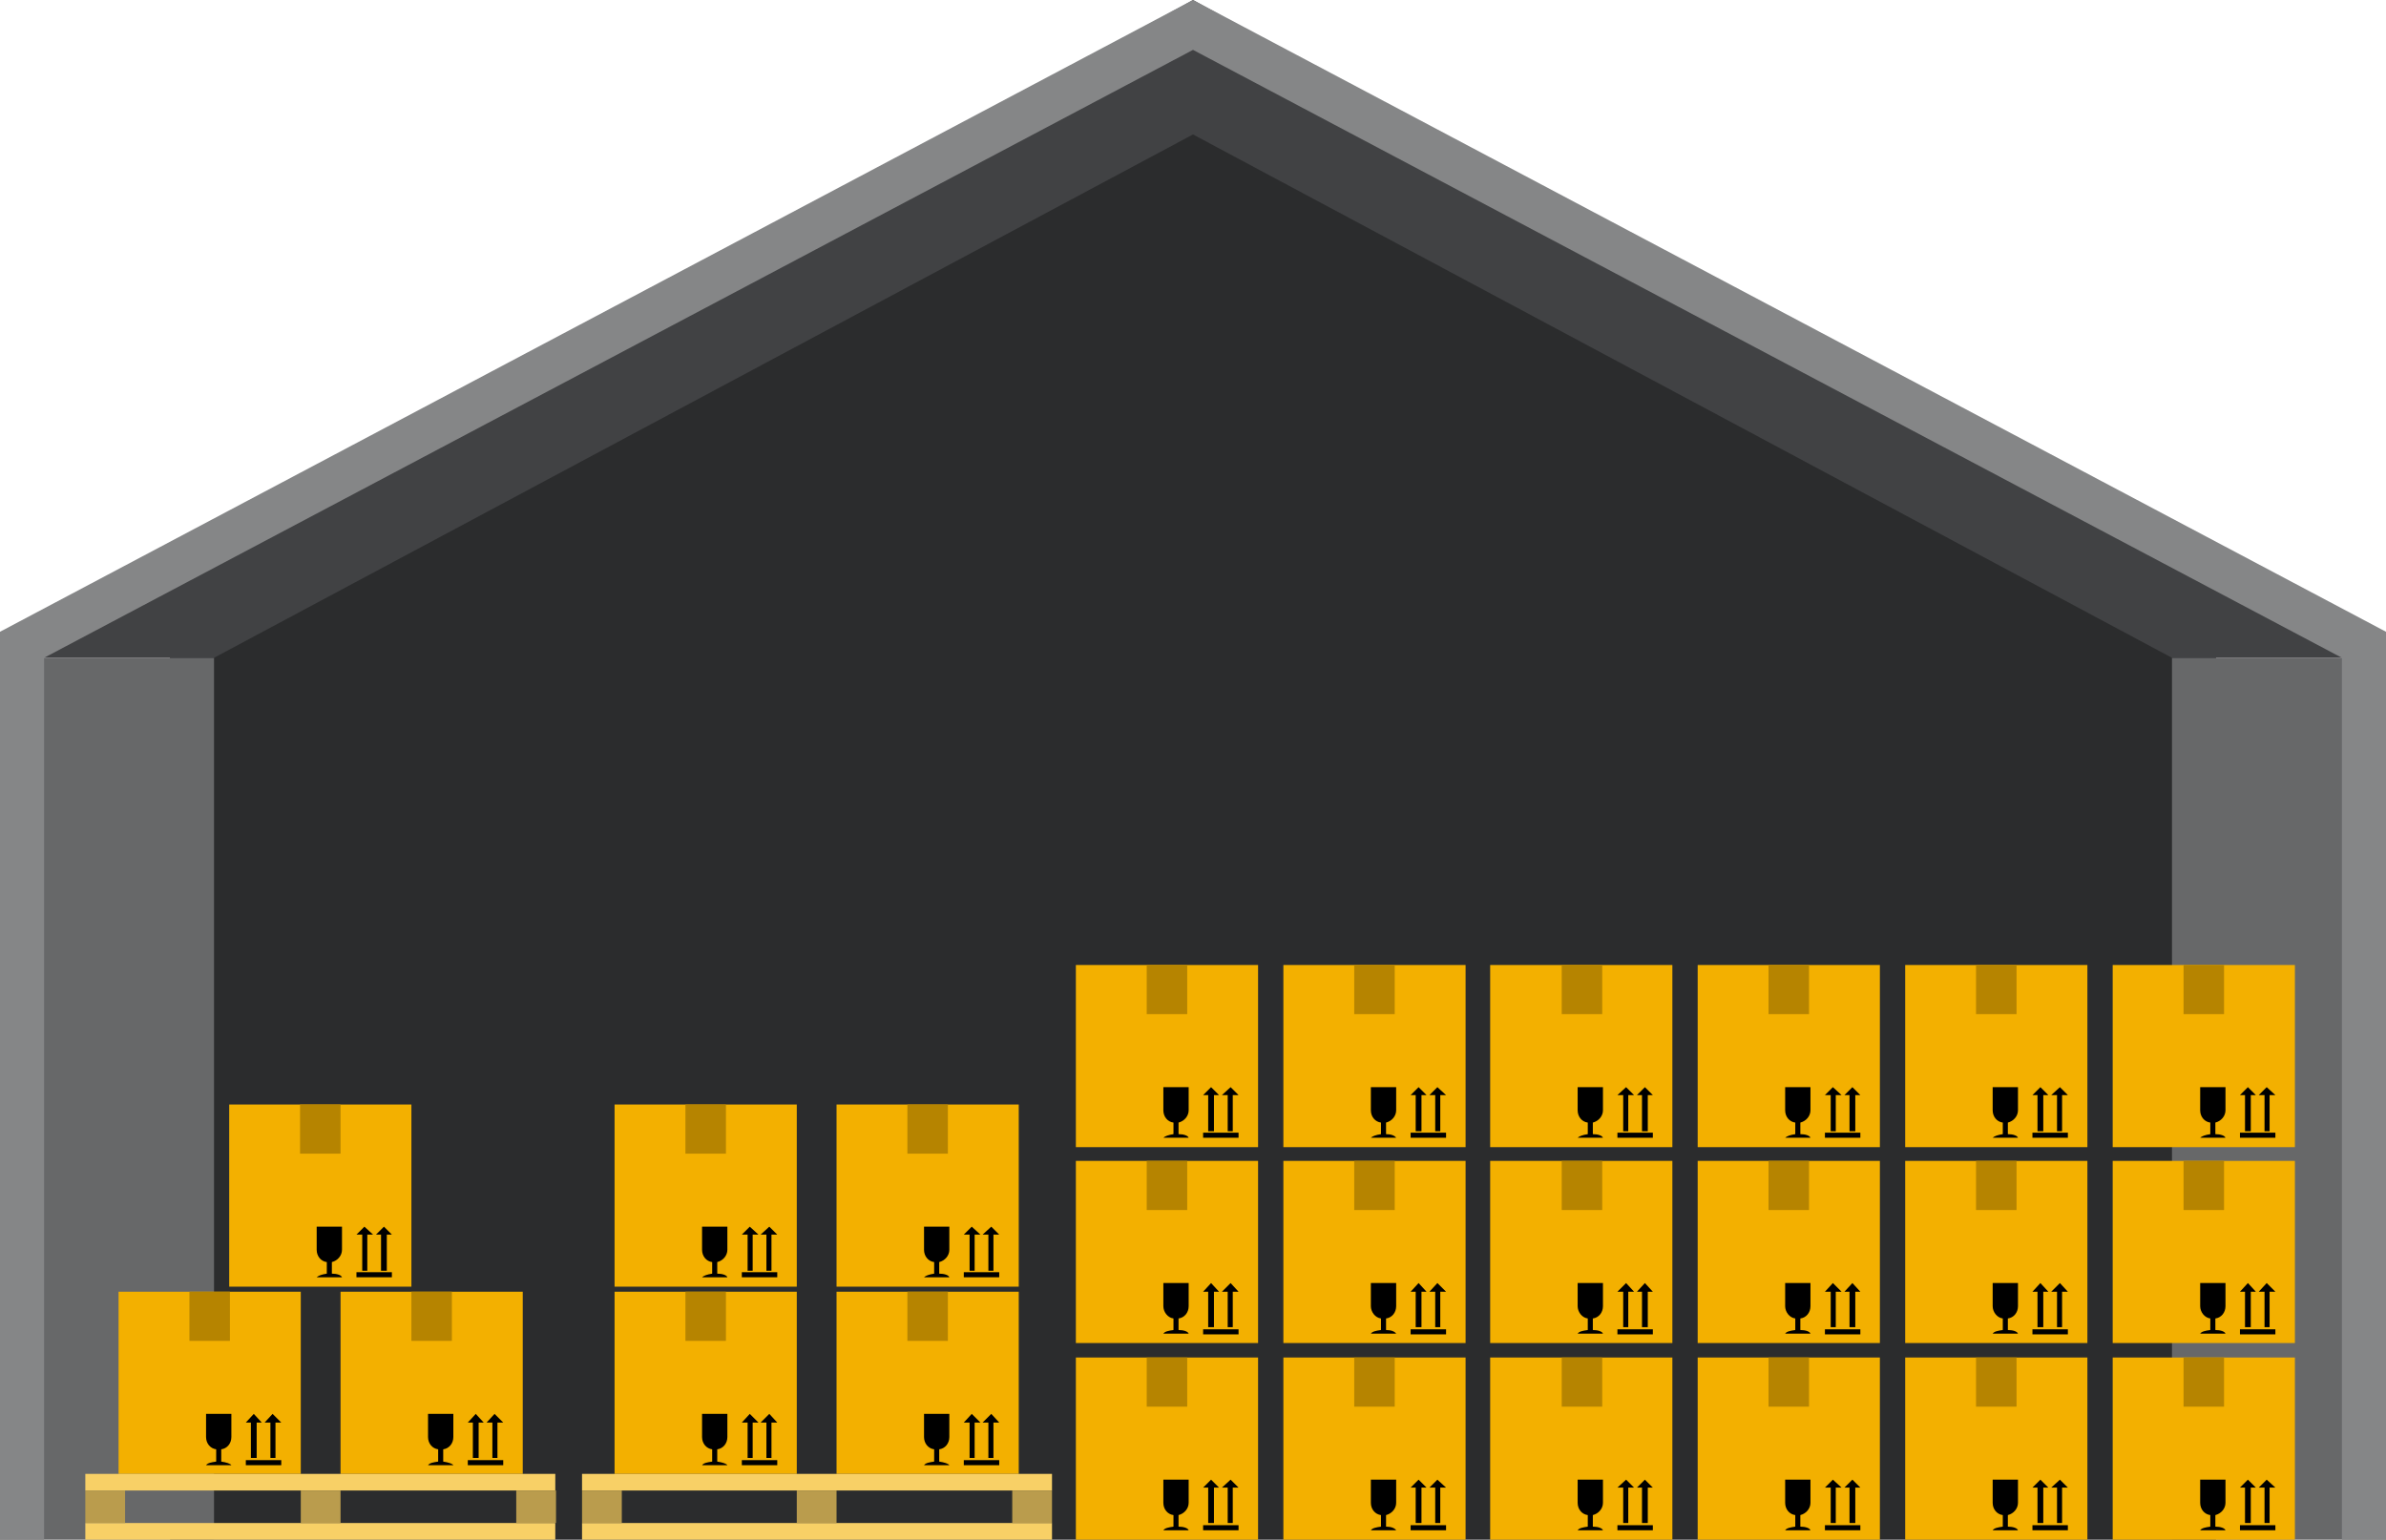 <?xml version="1.0" encoding="utf-8"?>
<!-- Generator: Adobe Illustrator 19.1.0, SVG Export Plug-In . SVG Version: 6.00 Build 0)  -->
<svg version="1.0" id="Layer_1" xmlns="http://www.w3.org/2000/svg" xmlns:xlink="http://www.w3.org/1999/xlink" x="0px" y="0px"
	 width="330px" height="213px" viewBox="0 0 330 213" style="enable-background:new 0 0 330 213;" xml:space="preserve">
<style type="text/css">
	.st0{fill:#FFFFFF;}
	.st1{opacity:0.2;}
	.st2{fill:#353535;}
	.st3{fill:#8B372F;}
	.st4{fill:#D1D1D1;}
	.st5{fill:#ECC19C;}
	.st6{fill:#CF9E76;}
	.st7{fill:#722D26;}
	.st8{fill:#A03F35;}
	.st9{fill:#B9493E;}
	.st10{fill:#424242;}
	.st11{fill:#DFB28B;}
	.st12{fill:#1C1C1C;}
	.st13{fill:#292929;}
	.st14{fill:#D35345;}
	.st15{fill:#E2413E;}
	.st16{fill:#F56462;}
	.st17{fill:#888888;}
	.st18{fill:#5D5D5D;}
	.st19{fill:#F0D0B4;}
	.st20{fill:#C2C2C2;}
	.st21{fill:#F7E041;}
	.st22{enable-background:new    ;}
	.st23{clip-path:url(#SVGID_1_);enable-background:new    ;}
	.st24{fill:#8F8F8F;}
	.st25{fill:#8C8C8C;}
	.st26{fill:#8A8A8A;}
	.st27{fill:#878787;}
	.st28{fill:#858585;}
	.st29{fill:#828282;}
	.st30{clip-path:url(#SVGID_2_);enable-background:new    ;}
	.st31{clip-path:url(#SVGID_3_);enable-background:new    ;}
	.st32{clip-path:url(#SVGID_4_);enable-background:new    ;}
	.st33{clip-path:url(#SVGID_5_);enable-background:new    ;}
	.st34{clip-path:url(#SVGID_6_);enable-background:new    ;}
	.st35{clip-path:url(#SVGID_7_);enable-background:new    ;}
	.st36{clip-path:url(#SVGID_8_);enable-background:new    ;}
	.st37{clip-path:url(#SVGID_9_);enable-background:new    ;}
	.st38{clip-path:url(#SVGID_10_);enable-background:new    ;}
	.st39{clip-path:url(#SVGID_11_);enable-background:new    ;}
	.st40{clip-path:url(#SVGID_12_);enable-background:new    ;}
	.st41{fill:#AFAFAF;}
	.st42{clip-path:url(#SVGID_13_);}
	.st43{clip-path:url(#SVGID_15_);enable-background:new    ;}
	.st44{clip-path:url(#SVGID_16_);enable-background:new    ;}
	.st45{fill:#808080;}
	.st46{clip-path:url(#SVGID_17_);enable-background:new    ;}
	.st47{clip-path:url(#SVGID_18_);enable-background:new    ;}
	.st48{clip-path:url(#SVGID_19_);enable-background:new    ;}
	.st49{clip-path:url(#SVGID_20_);}
	.st50{clip-path:url(#SVGID_22_);enable-background:new    ;}
	.st51{clip-path:url(#SVGID_23_);enable-background:new    ;}
	.st52{clip-path:url(#SVGID_24_);enable-background:new    ;}
	.st53{clip-path:url(#SVGID_25_);enable-background:new    ;}
	.st54{clip-path:url(#SVGID_26_);enable-background:new    ;}
	.st55{clip-path:url(#SVGID_27_);}
	.st56{clip-path:url(#SVGID_29_);enable-background:new    ;}
	.st57{fill:#323232;}
	.st58{fill:none;stroke:#205983;stroke-miterlimit:10;}
	.st59{fill:url(#SVGID_30_);}
	.st60{fill:#205983;}
	.st61{fill:#82848A;}
	.st62{fill:#DDE89C;}
	.st63{fill:#ACC464;}
	.st64{clip-path:url(#SVGID_32_);}
	.st65{fill:#ECECCC;}
	.st66{fill:#C5DB67;}
	.st67{fill:#C2D37B;}
	.st68{fill:#CCC098;}
	.st69{fill:#C4D679;}
	.st70{fill:#B2CB63;}
	.st71{fill:#A38F63;}
	.st72{fill:#DFEA9E;}
	.st73{fill:#BFCC76;}
	.st74{clip-path:url(#SVGID_34_);}
	.st75{fill:#C4D57D;}
	.st76{clip-path:url(#SVGID_38_);}
	.st77{fill:#A49067;}
	.st78{fill:#EEEECE;}
	.st79{fill:#85A065;}
	.st80{opacity:0.3;fill:#A49067;}
	.st81{fill:#DCDED2;}
	.st82{fill:#EEEDEB;}
	.st83{fill:#F78267;}
	.st84{fill:#EC5B57;}
	.st85{opacity:0.7;fill:#85A065;}
	.st86{clip-path:url(#SVGID_50_);}
	.st87{fill:#BDAF81;}
	.st88{fill:#A19F6B;}
	.st89{fill:#CEC29A;}
	.st90{fill:#F44945;}
	.st91{clip-path:url(#SVGID_62_);}
	.st92{fill:#FF7555;}
	.st93{fill:#D84747;}
	.st94{clip-path:url(#SVGID_68_);}
	.st95{opacity:0.4;fill:#A49067;}
	.st96{clip-path:url(#SVGID_80_);}
	.st97{fill:#AEC666;}
	.st98{clip-path:url(#SVGID_92_);}
	.st99{clip-path:url(#SVGID_98_);}
	.st100{fill:#C6D87B;stroke:#B4CD65;stroke-width:10.342;stroke-miterlimit:10;}
	.st101{fill:#C7DD69;}
	.st102{opacity:0.5;fill:#CEC29A;}
	.st103{fill:#F7F6DB;}
	.st104{fill:#9FB25B;}
	.st105{clip-path:url(#SVGID_102_);}
	.st106{fill:#B4CD65;}
	.st107{fill:#A59165;}
	.st108{clip-path:url(#SVGID_104_);}
	.st109{fill:url(#SVGID_105_);}
	.st110{opacity:0;fill:#414042;}
	.st111{opacity:1.162791e-002;fill:#414042;}
	.st112{opacity:2.325581e-002;fill:#414042;}
	.st113{opacity:3.488372e-002;fill:#414042;}
	.st114{opacity:4.651163e-002;fill:#414042;}
	.st115{opacity:5.813954e-002;fill:#414042;}
	.st116{opacity:6.976745e-002;fill:#414042;}
	.st117{opacity:8.139535e-002;fill:#414042;}
	.st118{opacity:9.302326e-002;fill:#414042;}
	.st119{opacity:0.105;fill:#414042;}
	.st120{opacity:0.116;fill:#414042;}
	.st121{opacity:0.128;fill:#414042;}
	.st122{opacity:0.14;fill:#414042;}
	.st123{opacity:0.151;fill:#414042;}
	.st124{opacity:0.163;fill:#414042;}
	.st125{opacity:0.174;fill:#414042;}
	.st126{opacity:0.186;fill:#414042;}
	.st127{opacity:0.198;fill:#414042;}
	.st128{opacity:0.209;fill:#414042;}
	.st129{opacity:0.221;fill:#414042;}
	.st130{opacity:0.233;fill:#414042;}
	.st131{opacity:0.244;fill:#414042;}
	.st132{opacity:0.256;fill:#414042;}
	.st133{opacity:0.267;fill:#414042;}
	.st134{opacity:0.279;fill:#414042;}
	.st135{opacity:0.291;fill:#414042;}
	.st136{opacity:0.302;fill:#414042;}
	.st137{opacity:0.314;fill:#414042;}
	.st138{opacity:0.326;fill:#414042;}
	.st139{opacity:0.337;fill:#414042;}
	.st140{opacity:0.349;fill:#414042;}
	.st141{opacity:0.36;fill:#414042;}
	.st142{opacity:0.372;fill:#414042;}
	.st143{opacity:0.384;fill:#414042;}
	.st144{opacity:0.395;fill:#414042;}
	.st145{opacity:0.407;fill:#414042;}
	.st146{opacity:0.419;fill:#414042;}
	.st147{opacity:0.43;fill:#414042;}
	.st148{opacity:0.442;fill:#414042;}
	.st149{opacity:0.454;fill:#414042;}
	.st150{opacity:0.465;fill:#414042;}
	.st151{opacity:0.477;fill:#414042;}
	.st152{opacity:0.488;fill:#414042;}
	.st153{opacity:0.5;fill:#414042;}
	.st154{fill:url(#SVGID_106_);}
	.st155{fill:#DDDDDD;}
	.st156{opacity:0.5;fill:#DDDDDD;}
	.st157{opacity:0.2;fill:#A39F9B;}
	.st158{fill:#F0EBE8;}
	.st159{opacity:0.5;fill:#FFFFFF;}
	.st160{opacity:0.5;fill:#4C4C4C;}
	.st161{fill:url(#SVGID_107_);}
	.st162{fill:url(#SVGID_108_);}
	.st163{fill:url(#SVGID_109_);}
	.st164{fill:url(#SVGID_110_);}
	.st165{fill:url(#SVGID_111_);}
	.st166{fill:url(#SVGID_112_);}
	.st167{fill:url(#SVGID_113_);}
	.st168{fill:url(#SVGID_114_);}
	.st169{fill:url(#SVGID_115_);}
	.st170{fill:url(#SVGID_116_);}
	.st171{fill:url(#SVGID_117_);}
	.st172{fill:url(#SVGID_118_);}
	.st173{fill:url(#SVGID_119_);}
	.st174{fill:url(#SVGID_120_);}
	.st175{fill:#C4BAB3;}
	.st176{fill:#D3D1CF;}
	.st177{fill:#E3DEDB;}
	.st178{opacity:0.3;fill:#FFFFFF;}
	.st179{fill:#A39F9B;}
	.st180{opacity:0.5;}
	.st181{fill:url(#SVGID_121_);}
	.st182{fill:url(#SVGID_122_);}
	.st183{fill:#FAAA72;}
	.st184{fill:url(#SVGID_123_);}
	.st185{opacity:0.3;fill:#D3C9C2;}
	.st186{fill:#FFB785;}
	.st187{fill:#D88961;}
	.st188{fill:#F9B28F;}
	.st189{fill:#D98B68;}
	.st190{fill:#FFBFA6;}
	.st191{fill:#FFC7A1;}
	.st192{opacity:0.8;}
	.st193{fill:url(#SVGID_124_);}
	.st194{fill:#88A863;}
	.st195{clip-path:url(#SVGID_126_);}
	.st196{fill:#C6D87B;}
	.st197{fill:url(#SVGID_127_);}
	.st198{fill:url(#SVGID_128_);}
	.st199{opacity:0.3;fill:#E2D1BD;}
	.st200{fill:#E89363;}
	.st201{fill:#FFBA8A;}
	.st202{fill:url(#SVGID_129_);}
	.st203{fill:#B26843;}
	.st204{fill:url(#SVGID_130_);}
	.st205{fill:url(#SVGID_131_);}
	.st206{fill:url(#SVGID_132_);}
	.st207{fill:url(#SVGID_133_);}
	.st208{fill:url(#SVGID_134_);}
	.st209{fill:url(#SVGID_135_);}
	.st210{fill:url(#SVGID_136_);}
	.st211{fill:url(#SVGID_137_);}
	.st212{fill:url(#SVGID_138_);}
	.st213{fill:url(#SVGID_139_);}
	.st214{fill:url(#SVGID_140_);}
	.st215{fill:url(#SVGID_141_);}
	.st216{fill:url(#SVGID_142_);}
	.st217{fill:url(#SVGID_143_);}
	.st218{fill:url(#SVGID_144_);}
	.st219{fill:url(#SVGID_145_);}
	.st220{fill:url(#SVGID_146_);}
	.st221{fill:url(#SVGID_147_);}
	.st222{fill:url(#SVGID_148_);}
	.st223{fill:url(#SVGID_149_);}
	.st224{fill:url(#SVGID_150_);}
	.st225{fill:url(#SVGID_151_);}
	.st226{fill:url(#SVGID_152_);}
	.st227{fill:url(#SVGID_153_);}
	.st228{fill:url(#SVGID_154_);}
	.st229{fill:url(#SVGID_155_);}
	.st230{fill:url(#SVGID_156_);}
	.st231{fill:url(#SVGID_157_);}
	.st232{fill:url(#SVGID_158_);}
	.st233{fill:#E7915C;}
	.st234{fill:url(#SVGID_159_);}
	.st235{opacity:0.4;fill:#414042;}
	.st236{fill:url(#SVGID_160_);}
	.st237{fill:url(#SVGID_161_);}
	.st238{fill:url(#SVGID_162_);}
	.st239{fill:url(#SVGID_163_);}
	.st240{fill:url(#SVGID_164_);}
	.st241{fill:url(#SVGID_165_);}
	.st242{fill:url(#SVGID_166_);}
	.st243{fill:url(#SVGID_167_);}
	.st244{fill:url(#SVGID_168_);}
	.st245{fill:url(#SVGID_169_);}
	.st246{opacity:0.2;fill:#FFE97D;}
	.st247{fill:url(#SVGID_170_);}
	.st248{opacity:0.3;fill:#FFE97D;}
	.st249{opacity:0.3;fill:#E28429;}
	.st250{fill:#FFE558;}
	.st251{opacity:0.6;}
	.st252{fill:#D38139;}
	.st253{fill:url(#SVGID_171_);}
	.st254{fill:url(#SVGID_172_);}
	.st255{fill:url(#SVGID_173_);}
	.st256{fill:url(#SVGID_174_);}
	.st257{fill:url(#SVGID_175_);}
	.st258{fill:url(#SVGID_176_);}
	.st259{fill:url(#SVGID_177_);}
	.st260{fill:url(#SVGID_178_);}
	.st261{fill:url(#SVGID_179_);}
	.st262{fill:url(#SVGID_180_);}
	.st263{fill:#D38139;stroke:#D38139;stroke-miterlimit:10;}
	.st264{fill:url(#SVGID_181_);}
	.st265{fill:url(#SVGID_182_);}
	.st266{fill:#F29549;}
	.st267{fill:url(#SVGID_183_);}
	.st268{fill:#EC8E33;}
	.st269{opacity:0.6;fill:#E28429;}
	.st270{fill:url(#SVGID_184_);}
	.st271{opacity:0.2;fill:#FFFFFF;}
	.st272{fill:url(#SVGID_185_);}
	.st273{opacity:0.7;fill:url(#SVGID_186_);}
	.st274{opacity:0.7;fill:url(#SVGID_187_);}
	.st275{fill:url(#SVGID_188_);}
	.st276{fill:url(#SVGID_189_);}
	.st277{fill:url(#SVGID_190_);}
	.st278{fill:url(#SVGID_191_);}
	.st279{opacity:0.9;fill:#FFFFFF;}
	.st280{opacity:0.4;fill:#FFFFFF;}
	.st281{opacity:0.8;fill:#FFFFFF;}
	.st282{fill:url(#SVGID_192_);}
	.st283{fill:url(#SVGID_193_);}
	.st284{fill:url(#SVGID_194_);}
	.st285{fill:url(#SVGID_195_);}
	.st286{fill:url(#SVGID_196_);}
	.st287{opacity:0.7;fill:url(#SVGID_197_);}
	.st288{opacity:0.7;fill:url(#SVGID_198_);}
	.st289{fill:url(#SVGID_199_);}
	.st290{fill:url(#SVGID_200_);}
	.st291{fill:url(#SVGID_201_);}
	.st292{fill:url(#SVGID_202_);}
	.st293{fill:url(#SVGID_203_);}
	.st294{fill:#FFB625;}
	.st295{fill:#FF9B2D;}
	.st296{opacity:0.5;fill:#FFE754;}
	.st297{opacity:0.3;}
	.st298{fill:#F99300;}
	.st299{fill:#DBA971;}
	.st300{fill:#EDD5B4;}
	.st301{opacity:0.7;}
	.st302{fill:#FEEAC9;}
	.st303{opacity:0.4;}
	.st304{clip-path:url(#SVGID_205_);}
	.st305{fill:#FFBE43;}
	.st306{fill:#F9B03A;}
	.st307{opacity:0.5;fill:url(#SVGID_206_);}
	.st308{opacity:0.3;fill:url(#SVGID_207_);}
	.st309{opacity:0.8;fill:#FF9B2D;}
	.st310{fill:url(#SVGID_208_);}
	.st311{fill:#FFE97D;}
	.st312{fill:url(#SVGID_209_);}
	.st313{fill:#E28429;}
	.st314{fill:url(#SVGID_210_);}
	.st315{fill:url(#SVGID_211_);}
	.st316{fill:url(#SVGID_212_);}
	.st317{clip-path:url(#SVGID_214_);}
	.st318{fill:url(#SVGID_215_);}
	.st319{fill:url(#SVGID_216_);}
	.st320{fill:none;stroke:#F99300;stroke-width:2.068;stroke-miterlimit:10;}
	.st321{fill:#FFD84B;}
	.st322{fill:#F4B350;}
	.st323{clip-path:url(#SVGID_218_);fill:#C8C8C8;}
	.st324{clip-path:url(#SVGID_218_);fill:#686671;}
	.st325{fill:#4F3C30;}
	.st326{fill:#F6CCB8;}
	.st327{fill:#42404D;}
	.st328{opacity:0.8;fill:#F6CCB8;}
	.st329{fill:#3C2417;}
	.st330{fill:#F05D44;}
	.st331{fill:#ADADAE;}
	.st332{fill:#F7CDB9;}
	.st333{fill:#FF7A7D;}
	.st334{clip-path:url(#SVGID_220_);fill:#1A1718;}
	.st335{clip-path:url(#SVGID_220_);fill:#C8C8C8;}
	.st336{fill:#3C2415;}
	.st337{fill:#F2AE75;}
	.st338{fill:#DEB4A0;}
	.st339{fill:#32303A;}
	.st340{fill:#383643;}
	.st341{fill:#686671;}
	.st342{fill:#C8C8C8;}
	.st343{fill-rule:evenodd;clip-rule:evenodd;fill:#85BFE9;}
	.st344{fill-rule:evenodd;clip-rule:evenodd;fill:#AAD3EF;}
	.st345{fill-rule:evenodd;clip-rule:evenodd;fill:#F1F9FC;}
	.st346{fill-rule:evenodd;clip-rule:evenodd;fill:#E1EFFA;}
	.st347{fill-rule:evenodd;clip-rule:evenodd;fill:#1A2A3A;}
	.st348{fill-rule:evenodd;clip-rule:evenodd;fill:#C0D355;}
	.st349{fill-rule:evenodd;clip-rule:evenodd;fill:#DD3E13;}
	.st350{fill-rule:evenodd;clip-rule:evenodd;fill:#20354A;}
	.st351{fill-rule:evenodd;clip-rule:evenodd;fill:#435D76;}
	.st352{clip-path:url(#SVGID_222_);fill:#F1F1F1;}
	.st353{clip-path:url(#SVGID_222_);fill:#E5E5E5;}
	.st354{fill:#1A1A1A;}
	.st355{opacity:0.5;fill:#B2B2B2;}
	.st356{fill:#4D4D4D;}
	.st357{fill:#9FD6ED;}
	.st358{opacity:0.3;fill:#F1F1F1;}
	.st359{fill:#C0272D;}
	.st360{fill:#A57C52;}
	.st361{fill:#8BC53F;}
	.st362{fill:#C59B6D;}
	.st363{clip-path:url(#SVGID_224_);}
	.st364{display:none;opacity:0.2;fill:url(#SVGID_225_);}
	.st365{display:none;opacity:0.2;fill:url(#SVGID_226_);}
	.st366{display:none;}
	.st367{display:inline;}
	.st368{display:inline;opacity:0.5;clip-path:url(#SVGID_228_);fill:url(#SVGID_229_);}
	.st369{display:inline;opacity:0.1;clip-path:url(#SVGID_228_);fill:url(#SVGID_230_);}
	.st370{fill:#E8D69C;}
	.st371{fill:url(#SVGID_231_);}
	.st372{display:none;fill:url(#SVGID_232_);}
	.st373{display:none;fill:url(#SVGID_233_);}
	.st374{fill:url(#SVGID_234_);}
	.st375{fill:url(#SVGID_235_);}
	.st376{fill:url(#SVGID_236_);}
	.st377{fill:url(#SVGID_237_);}
	.st378{fill:url(#SVGID_238_);}
	.st379{fill:url(#SVGID_239_);}
	.st380{fill:url(#SVGID_240_);}
	.st381{fill:url(#SVGID_241_);}
	.st382{fill:url(#SVGID_242_);}
	.st383{display:none;opacity:0.6;fill:#E6E7E8;}
	.st384{display:none;fill:url(#SVGID_243_);}
	.st385{display:inline;opacity:0.9;fill:url(#SVGID_244_);}
	.st386{display:inline;opacity:0.9;fill:url(#SVGID_245_);}
	.st387{display:inline;opacity:0.9;fill:url(#SVGID_246_);}
	.st388{display:inline;opacity:0.9;fill:url(#SVGID_247_);}
	.st389{display:inline;opacity:0.5;fill:url(#SVGID_248_);}
	.st390{display:inline;opacity:0.9;fill:url(#SVGID_249_);}
	.st391{display:inline;opacity:0.9;fill:url(#SVGID_250_);}
	.st392{display:inline;opacity:0.9;fill:url(#SVGID_251_);}
	.st393{display:inline;opacity:0.9;fill:url(#SVGID_252_);}
	.st394{display:inline;opacity:0.5;fill:url(#SVGID_253_);}
	.st395{display:inline;opacity:0.9;fill:url(#SVGID_254_);}
	.st396{display:inline;opacity:0.9;fill:url(#SVGID_255_);}
	.st397{display:inline;opacity:0.9;fill:url(#SVGID_256_);}
	.st398{display:inline;opacity:0.9;fill:url(#SVGID_257_);}
	.st399{display:inline;opacity:0.5;fill:url(#SVGID_258_);}
	.st400{display:inline;opacity:0.9;fill:url(#SVGID_259_);}
	.st401{display:inline;opacity:0.9;fill:url(#SVGID_260_);}
	.st402{display:inline;opacity:0.9;fill:url(#SVGID_261_);}
	.st403{display:inline;opacity:0.9;fill:url(#SVGID_262_);}
	.st404{display:inline;opacity:0.9;fill:url(#SVGID_263_);}
	.st405{display:inline;opacity:0.9;fill:url(#SVGID_264_);}
	.st406{display:inline;opacity:0.9;fill:url(#SVGID_265_);}
	.st407{display:inline;opacity:0.9;fill:url(#SVGID_266_);}
	.st408{display:inline;opacity:0.9;fill:url(#SVGID_267_);}
	.st409{display:inline;opacity:0.9;fill:url(#SVGID_268_);}
	.st410{display:inline;opacity:0.9;fill:url(#SVGID_269_);}
	.st411{display:inline;opacity:0.9;fill:url(#SVGID_270_);}
	.st412{display:inline;opacity:0.9;fill:url(#SVGID_271_);}
	.st413{display:inline;opacity:0.9;fill:url(#SVGID_272_);}
	.st414{display:inline;opacity:0.9;fill:url(#SVGID_273_);}
	.st415{display:inline;opacity:0.9;fill:url(#SVGID_274_);}
	.st416{display:inline;opacity:0.9;fill:url(#SVGID_275_);}
	.st417{display:inline;opacity:0.9;fill:url(#SVGID_276_);}
	.st418{display:inline;opacity:0.9;fill:url(#SVGID_277_);}
	.st419{display:inline;opacity:0.9;fill:url(#SVGID_278_);}
	.st420{display:inline;opacity:0.9;fill:url(#SVGID_279_);}
	.st421{display:inline;opacity:0.9;fill:url(#SVGID_280_);}
	.st422{display:inline;opacity:0.9;fill:url(#SVGID_281_);}
	.st423{display:inline;opacity:0.9;fill:url(#SVGID_282_);}
	.st424{display:inline;opacity:0.9;fill:url(#SVGID_283_);}
	.st425{display:inline;opacity:0.9;fill:url(#SVGID_284_);}
	.st426{display:inline;opacity:0.9;fill:url(#SVGID_285_);}
	.st427{display:inline;opacity:0.9;fill:url(#SVGID_286_);}
	.st428{display:inline;opacity:0.9;fill:url(#SVGID_287_);}
	.st429{display:inline;opacity:0.9;fill:url(#SVGID_288_);}
	.st430{display:inline;opacity:0.9;fill:url(#SVGID_289_);}
	.st431{display:inline;opacity:0.9;fill:url(#SVGID_290_);}
	.st432{display:inline;opacity:0.9;fill:url(#SVGID_291_);}
	.st433{display:inline;opacity:0.9;fill:url(#SVGID_292_);}
	.st434{display:inline;opacity:0.9;fill:url(#SVGID_293_);}
	.st435{display:inline;opacity:0.9;fill:url(#SVGID_294_);}
	.st436{display:inline;opacity:0.9;fill:url(#SVGID_295_);}
	.st437{display:inline;opacity:0.9;fill:url(#SVGID_296_);}
	.st438{display:inline;opacity:0.9;fill:url(#SVGID_297_);}
	.st439{display:inline;opacity:0.9;fill:url(#SVGID_298_);}
	.st440{display:inline;opacity:0.9;fill:url(#SVGID_299_);}
	.st441{display:inline;opacity:0.9;fill:url(#SVGID_300_);}
	.st442{display:inline;opacity:0.9;fill:url(#SVGID_301_);}
	.st443{display:inline;opacity:0.9;fill:url(#SVGID_302_);}
	.st444{display:none;opacity:0.9;fill:url(#SVGID_303_);}
	.st445{display:inline;opacity:0.9;fill:url(#SVGID_304_);}
	.st446{display:inline;opacity:0.9;fill:url(#SVGID_305_);}
	.st447{display:inline;opacity:0.9;fill:url(#SVGID_306_);}
	.st448{display:inline;opacity:0.9;fill:url(#SVGID_307_);}
	.st449{display:inline;opacity:0.9;fill:url(#SVGID_308_);}
	.st450{display:inline;opacity:0.9;fill:url(#SVGID_309_);}
	.st451{display:inline;opacity:0.9;fill:url(#SVGID_310_);}
	.st452{display:inline;opacity:0.9;fill:url(#SVGID_311_);}
	.st453{display:inline;opacity:0.9;fill:url(#SVGID_312_);}
	.st454{display:inline;opacity:0.9;fill:url(#SVGID_313_);}
	.st455{display:inline;opacity:0.9;fill:url(#SVGID_314_);}
	.st456{display:inline;opacity:0.9;fill:url(#SVGID_315_);}
	.st457{display:inline;opacity:0.9;fill:url(#SVGID_316_);}
	.st458{display:inline;opacity:0.9;fill:url(#SVGID_317_);}
	.st459{display:inline;opacity:0.9;fill:url(#SVGID_318_);}
	.st460{display:inline;opacity:0.9;fill:url(#SVGID_319_);}
	.st461{display:inline;opacity:0.5;fill:url(#SVGID_320_);}
	.st462{display:inline;opacity:0.9;fill:url(#SVGID_321_);}
	.st463{display:inline;opacity:0.9;fill:url(#SVGID_322_);}
	.st464{display:inline;opacity:0.9;fill:url(#SVGID_323_);}
	.st465{display:inline;opacity:0.9;fill:url(#SVGID_324_);}
	.st466{display:inline;opacity:0.5;fill:url(#SVGID_325_);}
	.st467{display:inline;opacity:0.9;fill:url(#SVGID_326_);}
	.st468{display:inline;opacity:0.9;fill:url(#SVGID_327_);}
	.st469{display:inline;opacity:0.9;fill:url(#SVGID_328_);}
	.st470{display:inline;opacity:0.9;fill:url(#SVGID_329_);}
	.st471{display:inline;opacity:0.5;fill:url(#SVGID_330_);}
	.st472{display:inline;opacity:0.9;fill:url(#SVGID_331_);}
	.st473{display:inline;opacity:0.9;fill:url(#SVGID_332_);}
	.st474{display:inline;opacity:0.9;fill:url(#SVGID_333_);}
	.st475{display:inline;opacity:0.9;fill:url(#SVGID_334_);}
	.st476{display:inline;opacity:0.5;fill:url(#SVGID_335_);}
	.st477{display:inline;opacity:0.9;fill:url(#SVGID_336_);}
	.st478{display:inline;opacity:0.9;fill:url(#SVGID_337_);}
	.st479{display:inline;opacity:0.9;fill:url(#SVGID_338_);}
	.st480{display:inline;opacity:0.9;fill:url(#SVGID_339_);}
	.st481{display:inline;opacity:0.5;fill:url(#SVGID_340_);}
	.st482{display:inline;opacity:0.9;fill:url(#SVGID_341_);}
	.st483{display:inline;opacity:0.9;fill:url(#SVGID_342_);}
	.st484{display:inline;opacity:0.9;fill:url(#SVGID_343_);}
	.st485{display:inline;opacity:0.9;fill:url(#SVGID_344_);}
	.st486{display:inline;opacity:0.5;fill:url(#SVGID_345_);}
	.st487{display:inline;opacity:0.9;fill:url(#SVGID_346_);}
	.st488{display:inline;opacity:0.9;fill:url(#SVGID_347_);}
	.st489{display:inline;opacity:0.9;fill:url(#SVGID_348_);}
	.st490{display:inline;opacity:0.9;fill:url(#SVGID_349_);}
	.st491{display:inline;opacity:0.5;fill:url(#SVGID_350_);}
	.st492{display:inline;opacity:0.9;fill:url(#SVGID_351_);}
	.st493{display:inline;opacity:0.9;fill:url(#SVGID_352_);}
	.st494{display:inline;opacity:0.9;fill:url(#SVGID_353_);}
	.st495{display:inline;opacity:0.9;fill:url(#SVGID_354_);}
	.st496{display:inline;opacity:0.5;fill:url(#SVGID_355_);}
	.st497{display:inline;opacity:0.9;fill:url(#SVGID_356_);}
	.st498{display:inline;opacity:0.9;fill:url(#SVGID_357_);}
	.st499{display:inline;opacity:0.9;fill:url(#SVGID_358_);}
	.st500{display:inline;opacity:0.9;fill:url(#SVGID_359_);}
	.st501{display:inline;opacity:0.5;fill:url(#SVGID_360_);}
	.st502{display:inline;opacity:0.9;fill:url(#SVGID_361_);}
	.st503{display:inline;opacity:0.9;fill:url(#SVGID_362_);}
	.st504{display:inline;opacity:0.9;fill:url(#SVGID_363_);}
	.st505{display:inline;opacity:0.9;fill:url(#SVGID_364_);}
	.st506{display:inline;opacity:0.5;fill:url(#SVGID_365_);}
	.st507{display:inline;opacity:0.9;fill:url(#SVGID_366_);}
	.st508{display:inline;opacity:0.9;fill:url(#SVGID_367_);}
	.st509{display:inline;opacity:0.9;fill:url(#SVGID_368_);}
	.st510{display:inline;opacity:0.9;fill:url(#SVGID_369_);}
	.st511{display:inline;opacity:0.5;fill:url(#SVGID_370_);}
	.st512{display:inline;opacity:0.9;fill:url(#SVGID_371_);}
	.st513{display:inline;opacity:0.9;fill:url(#SVGID_372_);}
	.st514{display:inline;opacity:0.9;fill:url(#SVGID_373_);}
	.st515{display:inline;opacity:0.9;fill:url(#SVGID_374_);}
	.st516{display:inline;opacity:0.5;fill:url(#SVGID_375_);}
	.st517{display:inline;opacity:0.9;fill:url(#SVGID_376_);}
	.st518{display:inline;opacity:0.9;fill:url(#SVGID_377_);}
	.st519{display:inline;opacity:0.9;fill:url(#SVGID_378_);}
	.st520{display:inline;opacity:0.9;fill:url(#SVGID_379_);}
	.st521{display:inline;opacity:0.5;fill:url(#SVGID_380_);}
	.st522{display:inline;opacity:0.9;fill:url(#SVGID_381_);}
	.st523{display:inline;opacity:0.9;fill:url(#SVGID_382_);}
	.st524{display:inline;opacity:0.9;fill:url(#SVGID_383_);}
	.st525{display:inline;opacity:0.9;fill:url(#SVGID_384_);}
	.st526{display:inline;opacity:0.5;fill:url(#SVGID_385_);}
	.st527{display:inline;opacity:0.9;fill:url(#SVGID_386_);}
	.st528{display:inline;opacity:0.9;fill:url(#SVGID_387_);}
	.st529{display:inline;opacity:0.9;fill:url(#SVGID_388_);}
	.st530{display:inline;opacity:0.9;fill:url(#SVGID_389_);}
	.st531{display:inline;opacity:0.5;fill:url(#SVGID_390_);}
	.st532{display:inline;opacity:0.9;fill:url(#SVGID_391_);}
	.st533{display:inline;opacity:0.9;fill:url(#SVGID_392_);}
	.st534{display:inline;opacity:0.9;fill:url(#SVGID_393_);}
	.st535{display:inline;opacity:0.9;fill:url(#SVGID_394_);}
	.st536{display:inline;opacity:0.5;fill:url(#SVGID_395_);}
	.st537{display:inline;opacity:0.9;fill:url(#SVGID_396_);}
	.st538{display:inline;opacity:0.9;fill:url(#SVGID_397_);}
	.st539{display:inline;opacity:0.9;fill:url(#SVGID_398_);}
	.st540{display:inline;opacity:0.9;fill:url(#SVGID_399_);}
	.st541{display:inline;opacity:0.5;fill:url(#SVGID_400_);}
	.st542{display:inline;opacity:0.9;fill:url(#SVGID_401_);}
	.st543{display:inline;opacity:0.9;fill:url(#SVGID_402_);}
	.st544{display:inline;opacity:0.9;fill:url(#SVGID_403_);}
	.st545{display:inline;opacity:0.9;fill:url(#SVGID_404_);}
	.st546{display:inline;opacity:0.5;fill:url(#SVGID_405_);}
	.st547{display:inline;opacity:0.9;fill:url(#SVGID_406_);}
	.st548{display:inline;opacity:0.9;fill:url(#SVGID_407_);}
	.st549{display:inline;opacity:0.9;fill:url(#SVGID_408_);}
	.st550{display:inline;opacity:0.9;fill:url(#SVGID_409_);}
	.st551{display:inline;opacity:0.9;fill:url(#SVGID_410_);}
	.st552{display:inline;opacity:0.9;fill:url(#SVGID_411_);}
	.st553{display:inline;opacity:0.9;fill:url(#SVGID_412_);}
	.st554{display:inline;opacity:0.9;fill:url(#SVGID_413_);}
	.st555{display:inline;opacity:0.9;fill:url(#SVGID_414_);}
	.st556{display:inline;opacity:0.9;fill:url(#SVGID_415_);}
	.st557{display:inline;opacity:0.9;fill:url(#SVGID_416_);}
	.st558{display:inline;opacity:0.9;fill:url(#SVGID_417_);}
	.st559{display:inline;opacity:0.9;fill:url(#SVGID_418_);}
	.st560{display:inline;opacity:0.9;fill:url(#SVGID_419_);}
	.st561{display:inline;opacity:0.9;fill:url(#SVGID_420_);}
	.st562{display:inline;opacity:0.9;fill:url(#SVGID_421_);}
	.st563{display:inline;opacity:0.9;fill:url(#SVGID_422_);}
	.st564{display:inline;opacity:0.9;fill:url(#SVGID_423_);}
	.st565{display:inline;opacity:0.9;fill:url(#SVGID_424_);}
	.st566{display:inline;opacity:0.9;fill:url(#SVGID_425_);}
	.st567{display:inline;opacity:0.9;fill:url(#SVGID_426_);}
	.st568{display:inline;opacity:0.9;fill:url(#SVGID_427_);}
	.st569{display:inline;opacity:0.9;fill:url(#SVGID_428_);}
	.st570{display:inline;opacity:0.9;fill:url(#SVGID_429_);}
	.st571{display:inline;opacity:0.5;fill:url(#SVGID_430_);}
	.st572{display:inline;opacity:0.9;fill:url(#SVGID_431_);}
	.st573{display:inline;opacity:0.9;fill:url(#SVGID_432_);}
	.st574{display:inline;opacity:0.9;fill:url(#SVGID_433_);}
	.st575{display:inline;opacity:0.9;fill:url(#SVGID_434_);}
	.st576{display:inline;opacity:0.5;fill:url(#SVGID_435_);}
	.st577{display:inline;opacity:0.9;fill:url(#SVGID_436_);}
	.st578{display:inline;opacity:0.9;fill:url(#SVGID_437_);}
	.st579{display:inline;opacity:0.9;fill:url(#SVGID_438_);}
	.st580{display:inline;opacity:0.9;fill:url(#SVGID_439_);}
	.st581{display:inline;opacity:0.5;fill:url(#SVGID_440_);}
	.st582{display:inline;opacity:0.9;fill:url(#SVGID_441_);}
	.st583{display:inline;opacity:0.9;fill:url(#SVGID_442_);}
	.st584{display:inline;opacity:0.9;fill:url(#SVGID_443_);}
	.st585{display:inline;opacity:0.9;fill:url(#SVGID_444_);}
	.st586{display:inline;opacity:0.5;fill:url(#SVGID_445_);}
	.st587{display:inline;opacity:0.9;fill:url(#SVGID_446_);}
	.st588{display:inline;opacity:0.9;fill:url(#SVGID_447_);}
	.st589{display:inline;opacity:0.9;fill:url(#SVGID_448_);}
	.st590{display:inline;opacity:0.9;fill:url(#SVGID_449_);}
	.st591{display:inline;opacity:0.5;fill:url(#SVGID_450_);}
	.st592{display:inline;opacity:0.9;fill:url(#SVGID_451_);}
	.st593{display:inline;opacity:0.9;fill:url(#SVGID_452_);}
	.st594{display:inline;opacity:0.9;fill:url(#SVGID_453_);}
	.st595{display:inline;opacity:0.9;fill:url(#SVGID_454_);}
	.st596{display:inline;opacity:0.5;fill:url(#SVGID_455_);}
	.st597{display:inline;opacity:0.9;fill:url(#SVGID_456_);}
	.st598{display:inline;opacity:0.9;fill:url(#SVGID_457_);}
	.st599{display:inline;opacity:0.9;fill:url(#SVGID_458_);}
	.st600{display:inline;opacity:0.9;fill:url(#SVGID_459_);}
	.st601{display:inline;opacity:0.5;fill:url(#SVGID_460_);}
	.st602{display:inline;opacity:0.9;fill:url(#SVGID_461_);}
	.st603{display:inline;opacity:0.9;fill:url(#SVGID_462_);}
	.st604{display:inline;opacity:0.9;fill:url(#SVGID_463_);}
	.st605{display:inline;opacity:0.9;fill:url(#SVGID_464_);}
	.st606{display:inline;opacity:0.5;fill:url(#SVGID_465_);}
	.st607{display:inline;opacity:0.9;fill:url(#SVGID_466_);}
	.st608{display:inline;opacity:0.9;fill:url(#SVGID_467_);}
	.st609{display:inline;opacity:0.9;fill:url(#SVGID_468_);}
	.st610{display:inline;opacity:0.9;fill:url(#SVGID_469_);}
	.st611{display:inline;opacity:0.5;fill:url(#SVGID_470_);}
	.st612{display:inline;opacity:0.9;fill:url(#SVGID_471_);}
	.st613{display:inline;opacity:0.9;fill:url(#SVGID_472_);}
	.st614{display:inline;opacity:0.9;fill:url(#SVGID_473_);}
	.st615{display:inline;opacity:0.9;fill:url(#SVGID_474_);}
	.st616{display:inline;opacity:0.5;fill:url(#SVGID_475_);}
	.st617{display:inline;opacity:0.9;fill:url(#SVGID_476_);}
	.st618{display:inline;opacity:0.9;fill:url(#SVGID_477_);}
	.st619{display:inline;opacity:0.9;fill:url(#SVGID_478_);}
	.st620{display:inline;opacity:0.9;fill:url(#SVGID_479_);}
	.st621{display:inline;opacity:0.5;fill:url(#SVGID_480_);}
	.st622{display:inline;opacity:0.9;fill:url(#SVGID_481_);}
	.st623{display:inline;opacity:0.9;fill:url(#SVGID_482_);}
	.st624{display:inline;opacity:0.9;fill:url(#SVGID_483_);}
	.st625{display:inline;opacity:0.9;fill:url(#SVGID_484_);}
	.st626{display:inline;opacity:0.5;fill:url(#SVGID_485_);}
	.st627{display:inline;opacity:0.9;fill:url(#SVGID_486_);}
	.st628{display:inline;opacity:0.9;fill:url(#SVGID_487_);}
	.st629{display:inline;opacity:0.9;fill:url(#SVGID_488_);}
	.st630{display:inline;opacity:0.9;fill:url(#SVGID_489_);}
	.st631{fill:#B3B3B3;}
	.st632{fill:#CCCCCC;}
	.st633{fill:#EA0606;}
	.st634{fill:#B20606;}
	.st635{fill:url(#SVGID_490_);}
	.st636{fill:url(#SVGID_491_);}
	.st637{fill:url(#SVGID_492_);}
	.st638{fill:url(#SVGID_493_);}
	.st639{fill:#254D4F;}
	.st640{fill:#F7D0A2;}
	.st641{fill:#F2C290;}
	.st642{fill:#E9B382;}
	.st643{fill:none;}
	.st644{fill:#D0DCDA;}
	.st645{fill:#E7E9E8;}
	.st646{fill:#2C5C62;}
	.st647{fill:#ED6832;}
	.st648{fill:#101D23;}
	.st649{fill:#0C9C89;}
	.st650{fill:#F1C18E;}
	.st651{fill:#E8B380;}
	.st652{fill:#6CB4C7;}
	.st653{fill:#214852;}
	.st654{fill:#CEDAD9;}
	.st655{fill:#168D79;}
	.st656{fill:#6BB5C8;}
	.st657{fill-rule:evenodd;clip-rule:evenodd;fill:#B4DDC3;}
	.st658{fill:#21464F;}
	.st659{fill-rule:evenodd;clip-rule:evenodd;fill:#FFFFFF;}
	.st660{fill-rule:evenodd;clip-rule:evenodd;fill:#CCCDCE;}
	.st661{fill-rule:evenodd;clip-rule:evenodd;fill:#E7E5E5;}
	.st662{fill:#65B7CB;}
	.st663{fill:#179E8C;}
	.st664{fill:#F19367;}
	.st665{fill:#F89B22;}
	.st666{fill:#FABF18;}
	.st667{fill:#214751;}
	.st668{fill:#149D8B;}
	.st669{fill:#F4AE7B;}
	.st670{fill:#041E41;}
	.st671{fill:#EEEFF3;}
	.st672{fill:#F9EFE3;}
	.st673{fill:#B5B5B5;}
	.st674{fill:#E8E8E8;}
	.st675{fill:#EBEBEB;}
	.st676{fill:#BFBFBF;}
	.st677{fill:#9E9E9E;}
	.st678{fill:#EDEDED;}
	.st679{fill:url(#SVGID_494_);}
	.st680{fill:#FFE500;}
	.st681{fill:url(#SVGID_495_);}
	.st682{fill:#6B6B6B;}
	.st683{fill:#6A6A6A;}
	.st684{fill:#686868;}
	.st685{fill:#676767;}
	.st686{fill:#666666;}
	.st687{fill:#646464;}
	.st688{fill:#636363;}
	.st689{fill:#626262;}
	.st690{fill:#606060;}
	.st691{fill:#5F5F5F;}
	.st692{fill:#5E5E5E;}
	.st693{fill:#5C5C5C;}
	.st694{fill:#5B5B5B;}
	.st695{fill:#5A5A5A;}
	.st696{fill:#585858;}
	.st697{fill:#575757;}
	.st698{fill:#565656;}
	.st699{fill:#545454;}
	.st700{fill:#535353;}
	.st701{fill:#525252;}
	.st702{fill:#505050;}
	.st703{fill:#4F4F4F;}
	.st704{fill:#4E4E4E;}
	.st705{fill:#4C4C4C;}
	.st706{fill:#4B4B4B;}
	.st707{fill:#494949;}
	.st708{fill:#484848;}
	.st709{fill:#474747;}
	.st710{fill:#454545;}
	.st711{fill:#444444;}
	.st712{fill:#434343;}
	.st713{fill:#414141;}
	.st714{fill:#404040;}
	.st715{fill:#3F3F3F;}
	.st716{fill:#3D3D3D;}
	.st717{fill:#3C3C3C;}
	.st718{fill:#3B3B3B;}
	.st719{fill:#393939;}
	.st720{fill:#383838;}
	.st721{fill:#373737;}
	.st722{fill:#343434;}
	.st723{fill:#333333;}
	.st724{fill:#313131;}
	.st725{fill:#303030;}
	.st726{fill:url(#SVGID_496_);}
	.st727{fill:url(#SVGID_497_);}
	.st728{fill:url(#SVGID_498_);}
	.st729{fill:url(#SVGID_499_);}
	.st730{fill:url(#SVGID_500_);}
	.st731{fill:url(#SVGID_501_);}
	.st732{fill:url(#SVGID_502_);}
	.st733{fill:url(#SVGID_503_);}
	.st734{fill:url(#SVGID_504_);}
	.st735{fill:url(#SVGID_505_);}
	.st736{fill:url(#SVGID_506_);}
	.st737{fill:url(#SVGID_507_);}
	.st738{fill:url(#SVGID_508_);}
	.st739{fill:url(#SVGID_509_);}
	.st740{fill:url(#SVGID_510_);}
	.st741{fill:url(#SVGID_511_);}
	.st742{fill:url(#SVGID_512_);}
	.st743{fill:url(#SVGID_513_);}
	.st744{fill:url(#SVGID_514_);}
	.st745{fill:url(#SVGID_515_);}
	.st746{fill:url(#SVGID_516_);}
	.st747{fill:url(#SVGID_517_);}
	.st748{fill:url(#SVGID_518_);}
	.st749{fill:url(#SVGID_519_);}
	.st750{fill:url(#SVGID_520_);}
	.st751{fill:url(#SVGID_521_);}
	.st752{fill:url(#SVGID_522_);}
	.st753{fill:url(#SVGID_523_);}
	.st754{fill:url(#SVGID_524_);}
	.st755{fill:url(#SVGID_525_);}
	.st756{fill:url(#SVGID_526_);}
	.st757{fill:url(#SVGID_527_);}
	.st758{fill:url(#SVGID_528_);}
	.st759{fill:url(#SVGID_529_);}
	.st760{fill:url(#SVGID_530_);}
	.st761{fill:url(#SVGID_531_);}
	.st762{fill:url(#SVGID_532_);}
	.st763{fill:url(#SVGID_533_);}
	.st764{fill:url(#SVGID_534_);}
	.st765{fill:url(#SVGID_535_);}
	.st766{fill:url(#SVGID_536_);}
	.st767{fill:url(#SVGID_537_);}
	.st768{fill:url(#SVGID_538_);}
	.st769{fill:url(#SVGID_539_);}
	.st770{fill:url(#SVGID_540_);}
	.st771{fill:url(#SVGID_541_);}
	.st772{fill:url(#SVGID_542_);}
	.st773{fill:url(#SVGID_543_);}
	.st774{fill:url(#SVGID_544_);}
	.st775{fill:url(#SVGID_545_);}
	.st776{fill:url(#SVGID_546_);}
	.st777{fill:url(#SVGID_547_);}
	.st778{fill:url(#SVGID_548_);}
	.st779{fill:url(#SVGID_549_);}
	.st780{fill:url(#SVGID_550_);}
	.st781{fill:url(#SVGID_551_);}
	.st782{fill:url(#SVGID_552_);}
	.st783{fill:url(#SVGID_553_);}
	.st784{fill:url(#SVGID_554_);}
	.st785{fill:url(#SVGID_555_);}
	.st786{fill:url(#SVGID_556_);}
	.st787{fill:url(#SVGID_557_);}
	.st788{fill:#57BFFF;}
	.st789{fill:url(#SVGID_558_);}
	.st790{fill:#656565;}
	.st791{fill:#616161;}
	.st792{fill:#555555;}
	.st793{fill:#515151;}
	.st794{fill:#4A4A4A;}
	.st795{fill:#464646;}
	.st796{fill:#3E3E3E;}
	.st797{fill:#3A3A3A;}
	.st798{fill:#363636;}
	.st799{fill:url(#SVGID_559_);}
	.st800{fill:url(#SVGID_560_);}
	.st801{fill:url(#SVGID_561_);}
	.st802{fill:url(#SVGID_562_);}
	.st803{fill:url(#SVGID_563_);}
	.st804{fill:url(#SVGID_564_);}
	.st805{fill:url(#SVGID_565_);}
	.st806{fill:url(#SVGID_566_);}
	.st807{fill:url(#SVGID_567_);}
	.st808{fill:url(#SVGID_568_);}
	.st809{fill:url(#SVGID_569_);}
	.st810{fill:url(#SVGID_570_);}
	.st811{fill:url(#SVGID_571_);}
	.st812{fill:url(#SVGID_572_);}
	.st813{fill:url(#SVGID_573_);}
	.st814{fill:url(#SVGID_574_);}
	.st815{fill:url(#SVGID_575_);}
	.st816{fill:url(#SVGID_576_);}
	.st817{fill:url(#SVGID_577_);}
	.st818{fill:url(#SVGID_578_);}
	.st819{fill:url(#SVGID_579_);}
	.st820{fill:url(#SVGID_580_);}
	.st821{fill:url(#SVGID_581_);}
	.st822{fill:url(#SVGID_582_);}
	.st823{fill:url(#SVGID_583_);}
	.st824{fill:url(#SVGID_584_);}
	.st825{fill:url(#SVGID_585_);}
	.st826{fill:url(#SVGID_586_);}
	.st827{fill:url(#SVGID_587_);}
	.st828{fill:url(#SVGID_588_);}
	.st829{fill:url(#SVGID_589_);}
	.st830{fill:url(#SVGID_590_);}
	.st831{fill:url(#SVGID_591_);}
	.st832{fill:url(#SVGID_592_);}
	.st833{fill:url(#SVGID_593_);}
	.st834{fill:url(#SVGID_594_);}
	.st835{fill:url(#SVGID_595_);}
	.st836{fill:url(#SVGID_596_);}
	.st837{fill:url(#SVGID_597_);}
	.st838{fill:url(#SVGID_598_);}
	.st839{fill:url(#SVGID_599_);}
	.st840{fill:url(#SVGID_600_);}
	.st841{fill:url(#SVGID_601_);}
	.st842{fill:url(#SVGID_602_);}
	.st843{fill:url(#SVGID_603_);}
	.st844{fill:url(#SVGID_604_);}
	.st845{fill:url(#SVGID_605_);}
	.st846{fill:url(#SVGID_606_);}
	.st847{fill:url(#SVGID_607_);}
	.st848{fill:url(#SVGID_608_);}
	.st849{fill:url(#SVGID_609_);}
	.st850{fill:url(#SVGID_610_);}
	.st851{fill:url(#SVGID_611_);}
	.st852{fill:url(#SVGID_612_);}
	.st853{fill:url(#SVGID_613_);}
	.st854{fill:url(#SVGID_614_);}
	.st855{fill:url(#SVGID_615_);}
	.st856{fill:url(#SVGID_616_);}
	.st857{fill:url(#SVGID_617_);}
	.st858{fill:url(#SVGID_618_);}
	.st859{fill:url(#SVGID_619_);}
	.st860{opacity:0;fill:#FFFFFF;}
	.st861{opacity:3.225806e-002;fill:#FBFAFA;}
	.st862{opacity:6.451613e-002;fill:#F6F5F4;}
	.st863{opacity:9.677419e-002;fill:#F2F1EF;}
	.st864{opacity:0.129;fill:#EEECEA;}
	.st865{opacity:0.161;fill:#EAE7E5;}
	.st866{opacity:0.194;fill:#E5E2DF;}
	.st867{opacity:0.226;fill:#E1DDDA;}
	.st868{opacity:0.258;fill:#DDD9D5;}
	.st869{opacity:0.29;fill:#D8D4CF;}
	.st870{opacity:0.323;fill:#D4CFCA;}
	.st871{opacity:0.355;fill:#D0CAC5;}
	.st872{opacity:0.387;fill:#CCC5C0;}
	.st873{opacity:0.419;fill:#C7C1BA;}
	.st874{opacity:0.452;fill:#C3BCB5;}
	.st875{opacity:0.484;fill:#BFB7B0;}
	.st876{opacity:0.516;fill:#BAB2AA;}
	.st877{opacity:0.548;fill:#B6ADA5;}
	.st878{opacity:0.581;fill:#B2A8A0;}
	.st879{opacity:0.613;fill:#ADA49A;}
	.st880{opacity:0.645;fill:#A99F95;}
	.st881{opacity:0.677;fill:#A59A90;}
	.st882{opacity:0.71;fill:#A1958B;}
	.st883{opacity:0.742;fill:#9C9085;}
	.st884{opacity:0.774;fill:#988C80;}
	.st885{opacity:0.806;fill:#94877B;}
	.st886{opacity:0.839;fill:#8F8275;}
	.st887{opacity:0.871;fill:#8B7D70;}
	.st888{opacity:0.903;fill:#87786B;}
	.st889{opacity:0.935;fill:#837466;}
	.st890{opacity:0.968;fill:#7E6F60;}
	.st891{fill:#7A6A5B;}
	.st892{fill:#967600;}
	.st893{fill:#FEF5E0;}
	.st894{fill:url(#SVGID_620_);}
	.st895{fill:url(#SVGID_621_);}
	.st896{fill:#B4412E;}
	.st897{fill:#F0563D;}
	.st898{fill:#2E313D;}
	.st899{fill:#585A64;}
	.st900{fill:#DEDEE0;}
	.st901{fill:#FFCAB3;}
	.st902{fill:#F9B59D;}
	.st903{fill:#F8F8F9;}
	.st904{fill:#7EBFE0;}
	.st905{fill:#E0E0E0;}
	.st906{fill:#3752B5;}
	.st907{fill:none;stroke:#3752B5;stroke-width:3;stroke-miterlimit:10;}
	.st908{opacity:0.2;fill:#333333;}
	.st909{fill:#FFF9C0;}
	.st910{fill:#FFC931;}
	.st911{fill:none;stroke:#AA4B17;stroke-width:3;stroke-miterlimit:10;}
	.st912{fill:#AA4B17;}
	.st913{fill:#62C29C;}
	.st914{fill:none;stroke:#0E8253;stroke-width:3;stroke-miterlimit:10;}
	.st915{fill:#0E8253;}
	.st916{fill:#C5FFBD;}
	.st917{fill:#526180;}
	.st918{fill:#FE554E;}
	.st919{fill:#FBFFFF;}
	.st920{fill:#BED0EA;}
	.st921{fill:#FFE32E;}
	.st922{fill:#434B4E;}
	.st923{fill:#F8DF4E;}
	.st924{opacity:0.57;fill:#FFFFFF;}
	.st925{fill:#9BA5A6;}
	.st926{fill:#5ACFFA;}
	.st927{fill:#F7E054;}
	.st928{fill:#F18D51;}
	.st929{fill:#1D353D;}
	.st930{fill:none;stroke:#1D353D;stroke-width:3;stroke-linecap:round;stroke-linejoin:round;stroke-miterlimit:10;}
	.st931{fill:#2E464C;}
	.st932{opacity:0.12;fill:#2658BC;}
	.st933{fill:none;stroke:#38484C;stroke-width:3;stroke-linecap:round;stroke-miterlimit:10;}
	.st934{fill:none;stroke:#999999;stroke-width:3;stroke-linecap:round;stroke-miterlimit:10;}
	.st935{fill:#FF534D;}
	.st936{fill:#999999;}
	.st937{fill:url(#SVGID_622_);}
	.st938{fill:url(#SVGID_623_);}
	.st939{fill:url(#SVGID_624_);}
	.st940{fill:url(#SVGID_625_);}
	.st941{fill:url(#SVGID_626_);}
	.st942{fill:url(#SVGID_627_);}
	.st943{fill:url(#SVGID_628_);}
	.st944{fill:url(#SVGID_629_);}
	.st945{fill:url(#SVGID_630_);}
	.st946{fill:url(#SVGID_631_);}
	.st947{fill:url(#SVGID_632_);}
	.st948{fill:url(#SVGID_633_);}
	.st949{fill:url(#SVGID_634_);}
	.st950{fill:url(#SVGID_635_);}
	.st951{fill:url(#SVGID_636_);}
	.st952{fill:url(#SVGID_637_);}
	.st953{fill:url(#SVGID_638_);}
	.st954{fill:url(#SVGID_639_);}
	.st955{fill:url(#SVGID_640_);}
	.st956{fill:url(#SVGID_641_);}
	.st957{fill:url(#SVGID_642_);}
	.st958{fill:url(#SVGID_643_);}
	.st959{fill:url(#SVGID_644_);}
	.st960{fill:url(#SVGID_645_);}
	.st961{fill:url(#SVGID_646_);}
	.st962{fill:url(#SVGID_647_);}
	.st963{fill:url(#SVGID_648_);}
	.st964{fill:url(#SVGID_649_);}
	.st965{fill:url(#SVGID_650_);}
	.st966{fill:url(#SVGID_651_);}
	.st967{fill:url(#SVGID_652_);}
	.st968{fill:url(#SVGID_653_);}
	.st969{fill:url(#SVGID_654_);}
	.st970{fill:url(#SVGID_655_);}
	.st971{fill:url(#SVGID_656_);}
	.st972{fill:url(#SVGID_657_);}
	.st973{fill:url(#SVGID_658_);}
	.st974{fill:url(#SVGID_659_);}
	.st975{fill:url(#SVGID_660_);}
	.st976{fill:url(#SVGID_661_);}
	.st977{fill:url(#SVGID_662_);}
	.st978{fill:url(#SVGID_663_);}
	.st979{fill:url(#SVGID_664_);}
	.st980{fill:url(#SVGID_665_);}
	.st981{fill:url(#SVGID_666_);}
	.st982{fill:url(#SVGID_667_);}
	.st983{fill:url(#SVGID_668_);}
	.st984{fill:url(#SVGID_669_);}
	.st985{fill:url(#SVGID_670_);}
	.st986{fill:url(#SVGID_671_);}
	.st987{fill:url(#SVGID_672_);}
	.st988{fill:url(#SVGID_673_);}
	.st989{fill:url(#SVGID_674_);}
	.st990{fill:url(#SVGID_675_);}
	.st991{fill:url(#SVGID_676_);}
	.st992{fill:url(#SVGID_677_);}
	.st993{fill:url(#SVGID_678_);}
	.st994{fill:url(#SVGID_679_);}
	.st995{fill:url(#SVGID_680_);}
	.st996{fill:url(#SVGID_681_);}
	.st997{fill:url(#SVGID_682_);}
	.st998{fill:url(#SVGID_683_);}
	.st999{fill:url(#SVGID_684_);}
	.st1000{fill:url(#SVGID_685_);}
	.st1001{fill:url(#SVGID_686_);}
	.st1002{fill:url(#SVGID_687_);}
	.st1003{fill:url(#SVGID_688_);}
	.st1004{fill:url(#SVGID_689_);}
	.st1005{fill:url(#SVGID_690_);}
	.st1006{fill:url(#SVGID_691_);}
	.st1007{fill:url(#SVGID_692_);}
	.st1008{fill:url(#SVGID_693_);}
	.st1009{fill:url(#SVGID_694_);}
	.st1010{fill:url(#SVGID_695_);}
	.st1011{fill:url(#SVGID_696_);}
	.st1012{fill:url(#SVGID_697_);}
	.st1013{fill:url(#SVGID_698_);}
	.st1014{fill:url(#SVGID_699_);}
	.st1015{fill:url(#SVGID_700_);}
	.st1016{fill:url(#SVGID_702_);}
	.st1017{fill:url(#SVGID_704_);}
	.st1018{fill:url(#SVGID_706_);}
	.st1019{fill:url(#SVGID_708_);}
	.st1020{fill:url(#SVGID_710_);}
	.st1021{fill:url(#SVGID_712_);}
	.st1022{fill:url(#SVGID_714_);}
	.st1023{fill:url(#SVGID_716_);}
	.st1024{fill:url(#SVGID_718_);}
	.st1025{fill:url(#SVGID_720_);}
	.st1026{fill:url(#SVGID_722_);}
	.st1027{fill:url(#SVGID_724_);}
	.st1028{fill:url(#SVGID_726_);}
	.st1029{fill:url(#SVGID_728_);}
	.st1030{fill:url(#SVGID_730_);}
	.st1031{fill:url(#SVGID_732_);}
	.st1032{fill:url(#SVGID_734_);}
	.st1033{fill:url(#SVGID_736_);}
	.st1034{fill:url(#SVGID_738_);}
	.st1035{fill:url(#SVGID_740_);}
	.st1036{fill:url(#SVGID_742_);}
	.st1037{fill:url(#SVGID_744_);}
	.st1038{fill:url(#SVGID_746_);}
	.st1039{fill:url(#SVGID_748_);}
	.st1040{fill:url(#SVGID_750_);}
	.st1041{fill:url(#SVGID_752_);}
	.st1042{fill:url(#SVGID_754_);}
	.st1043{fill:url(#SVGID_756_);}
	.st1044{fill:url(#SVGID_758_);}
	.st1045{fill:url(#SVGID_759_);}
	.st1046{fill:url(#SVGID_760_);}
	.st1047{fill:url(#SVGID_761_);}
	.st1048{fill:url(#SVGID_762_);}
	.st1049{fill:url(#SVGID_763_);}
	.st1050{fill:url(#SVGID_764_);}
	.st1051{fill:url(#SVGID_765_);}
	.st1052{fill:url(#SVGID_766_);}
	.st1053{fill:url(#SVGID_767_);}
	.st1054{fill:url(#SVGID_768_);}
	.st1055{fill:url(#SVGID_769_);}
	.st1056{fill:url(#SVGID_770_);}
	.st1057{fill:url(#SVGID_771_);}
	.st1058{fill:url(#SVGID_772_);}
	.st1059{fill:url(#SVGID_773_);}
	.st1060{fill:url(#SVGID_774_);}
	.st1061{fill:url(#SVGID_775_);}
	.st1062{fill:url(#SVGID_776_);}
	.st1063{fill:url(#SVGID_777_);}
	.st1064{fill:url(#SVGID_778_);}
	.st1065{fill:url(#SVGID_779_);}
	.st1066{fill:url(#SVGID_780_);}
	.st1067{fill:url(#SVGID_781_);}
	.st1068{fill:url(#SVGID_782_);}
	.st1069{fill:url(#SVGID_783_);}
	.st1070{fill:url(#SVGID_784_);}
	.st1071{fill:url(#SVGID_785_);}
	.st1072{fill:url(#SVGID_786_);}
	.st1073{fill:url(#SVGID_787_);}
	.st1074{fill:url(#SVGID_788_);}
	.st1075{fill:url(#SVGID_789_);}
	.st1076{fill:url(#SVGID_790_);}
	.st1077{fill:url(#SVGID_791_);}
	.st1078{fill:url(#SVGID_792_);}
	.st1079{fill:url(#SVGID_793_);}
	.st1080{fill:url(#SVGID_794_);}
	.st1081{fill:url(#SVGID_795_);}
	.st1082{fill:url(#SVGID_796_);}
	.st1083{fill:url(#SVGID_797_);}
	.st1084{fill:url(#SVGID_798_);}
	.st1085{fill:url(#SVGID_799_);}
	.st1086{fill:url(#SVGID_800_);}
	.st1087{fill:url(#SVGID_801_);}
	.st1088{fill:url(#SVGID_802_);}
	.st1089{fill:url(#SVGID_803_);}
	.st1090{fill:url(#SVGID_804_);}
	.st1091{fill:url(#SVGID_805_);}
	.st1092{fill:url(#SVGID_806_);}
	.st1093{fill:url(#SVGID_807_);}
	.st1094{fill:url(#SVGID_808_);}
	.st1095{fill:url(#SVGID_809_);}
	.st1096{fill:url(#SVGID_810_);}
	.st1097{fill:url(#SVGID_811_);}
	.st1098{fill:url(#SVGID_812_);}
	.st1099{fill:url(#SVGID_813_);}
	.st1100{fill:url(#SVGID_814_);}
	.st1101{fill:url(#SVGID_815_);}
	.st1102{fill:url(#SVGID_816_);}
	.st1103{fill:url(#SVGID_817_);}
	.st1104{fill:url(#SVGID_818_);}
	.st1105{fill:url(#SVGID_819_);}
	.st1106{fill:url(#SVGID_820_);}
	.st1107{fill:url(#SVGID_821_);}
	.st1108{fill:url(#SVGID_822_);}
	.st1109{fill:url(#SVGID_823_);}
	.st1110{fill:url(#SVGID_824_);}
	.st1111{fill:url(#SVGID_825_);}
	.st1112{fill:url(#SVGID_826_);}
	.st1113{fill:url(#SVGID_827_);}
	.st1114{fill:url(#SVGID_828_);}
	.st1115{fill:url(#SVGID_829_);}
	.st1116{fill:url(#SVGID_830_);}
	.st1117{fill:url(#SVGID_831_);}
	.st1118{fill:url(#SVGID_832_);}
	.st1119{fill:url(#SVGID_833_);}
	.st1120{fill:url(#SVGID_834_);}
	.st1121{fill:url(#SVGID_835_);}
	.st1122{fill:url(#SVGID_836_);}
	.st1123{fill:url(#SVGID_837_);}
	.st1124{fill:url(#SVGID_838_);}
	.st1125{fill:url(#SVGID_839_);}
	.st1126{fill:url(#SVGID_840_);}
	.st1127{fill:url(#SVGID_841_);}
	.st1128{fill:url(#SVGID_842_);}
	.st1129{fill:url(#SVGID_843_);}
	.st1130{fill:url(#SVGID_844_);}
	.st1131{fill:url(#SVGID_845_);}
	.st1132{fill:url(#SVGID_846_);}
	.st1133{fill:url(#SVGID_847_);}
	.st1134{fill:url(#SVGID_848_);}
	.st1135{fill:url(#SVGID_849_);}
	.st1136{fill:url(#SVGID_850_);}
	.st1137{fill:url(#SVGID_851_);}
	.st1138{fill:url(#SVGID_852_);}
	.st1139{fill:url(#SVGID_853_);}
	.st1140{fill:url(#SVGID_854_);}
	.st1141{fill:url(#SVGID_855_);}
	.st1142{fill:url(#SVGID_856_);}
	.st1143{fill:url(#SVGID_857_);}
	.st1144{fill:url(#SVGID_858_);}
	.st1145{fill:url(#SVGID_859_);}
	.st1146{fill:url(#SVGID_860_);}
	.st1147{fill:url(#SVGID_861_);}
	.st1148{fill:url(#SVGID_862_);}
	.st1149{fill:url(#SVGID_863_);}
	.st1150{fill:url(#SVGID_864_);}
	.st1151{fill:url(#SVGID_865_);}
	.st1152{fill:url(#SVGID_866_);}
	.st1153{fill:url(#SVGID_867_);}
	.st1154{fill:url(#SVGID_868_);}
	.st1155{fill:url(#SVGID_869_);}
	.st1156{fill:url(#SVGID_870_);}
	.st1157{fill:url(#SVGID_871_);}
	.st1158{fill:url(#SVGID_872_);}
	.st1159{fill:url(#SVGID_873_);}
	.st1160{fill:url(#SVGID_874_);}
	.st1161{fill:url(#SVGID_875_);}
	.st1162{fill:url(#SVGID_876_);}
	.st1163{fill:url(#SVGID_877_);}
	.st1164{fill:url(#SVGID_878_);}
	.st1165{fill:url(#SVGID_879_);}
	.st1166{fill:url(#SVGID_880_);}
	.st1167{fill:url(#SVGID_881_);}
	.st1168{fill:url(#SVGID_882_);}
	.st1169{fill:url(#SVGID_883_);}
	.st1170{fill:url(#SVGID_884_);}
	.st1171{fill:url(#SVGID_885_);}
	.st1172{fill:url(#SVGID_886_);}
	.st1173{fill:url(#SVGID_887_);}
	.st1174{fill:url(#SVGID_888_);}
	.st1175{fill:url(#SVGID_889_);}
	.st1176{fill:url(#SVGID_890_);}
	.st1177{fill:url(#SVGID_891_);}
	.st1178{fill:url(#SVGID_892_);}
	.st1179{fill:url(#SVGID_893_);}
	.st1180{fill:url(#SVGID_894_);}
	.st1181{fill:url(#SVGID_895_);}
	.st1182{fill:url(#SVGID_896_);}
	.st1183{fill:url(#SVGID_897_);}
	.st1184{fill:url(#SVGID_898_);}
	.st1185{fill:url(#SVGID_899_);}
	.st1186{fill:url(#SVGID_900_);}
	.st1187{fill:url(#SVGID_901_);}
	.st1188{fill:url(#SVGID_902_);}
	.st1189{fill:url(#SVGID_903_);}
	.st1190{fill:url(#SVGID_904_);}
	.st1191{fill:url(#SVGID_905_);}
	.st1192{fill:url(#SVGID_906_);}
	.st1193{fill:url(#SVGID_907_);}
	.st1194{fill:url(#SVGID_908_);}
	.st1195{fill:url(#SVGID_909_);}
	.st1196{fill:url(#SVGID_910_);}
	.st1197{fill:url(#SVGID_911_);}
	.st1198{fill:url(#SVGID_912_);}
	.st1199{fill:url(#SVGID_913_);}
	.st1200{fill:url(#SVGID_914_);}
	.st1201{fill:url(#SVGID_915_);}
	.st1202{fill:url(#SVGID_916_);}
	.st1203{fill:url(#SVGID_917_);}
	.st1204{fill:url(#SVGID_918_);}
	.st1205{fill:url(#SVGID_919_);}
	.st1206{fill:url(#SVGID_920_);}
	.st1207{fill:url(#SVGID_921_);}
	.st1208{fill:url(#SVGID_922_);}
	.st1209{fill:url(#SVGID_923_);}
	.st1210{fill:url(#SVGID_924_);}
	.st1211{fill:url(#SVGID_925_);}
	.st1212{fill:url(#SVGID_926_);}
	.st1213{fill:url(#SVGID_927_);}
	.st1214{fill:url(#SVGID_928_);}
	.st1215{fill:url(#SVGID_929_);}
	.st1216{fill:url(#SVGID_930_);}
	.st1217{fill:#F8D066;}
	.st1218{fill:#7C6833;}
	.st1219{fill:#E88D00;}
	.st1220{fill:#2C2E31;}
	.st1221{fill:#BA9C4D;}
	.st1222{fill:#F3B000;}
	.st1223{fill:#B68400;}
	.st1224{fill:#D84E00;}
	.st1225{fill:#808283;}
	.st1226{fill:#005D54;}
	.st1227{fill:#2B2C2D;}
	.st1228{fill:#676869;}
	.st1229{fill:#414244;}
	.st1230{fill:#858687;}
</style>
<g>
	<g>
		<polygon class="st1227" points="306.5,213 306.5,85.4 165,9.8 23.5,85.4 23.5,213 		"/>
		<g>
			<rect y="91" class="st1228" width="29.6" height="122"/>
			<rect x="300.4" y="91" class="st1228" width="29.6" height="122"/>
			<polygon class="st1229" points="165,0 0,91 29.6,91 165,18.6 300.4,91 330,91 			"/>
		</g>
		<polygon class="st1230" points="6.1,213 6.1,91 165,6.9 323.9,91 323.9,213 330,213 330,87.4 165,0 0,87.4 0,213 		"/>
	</g>
	<g>
		<g>
			<g>
				<g>
					<rect x="16.4" y="178.7" class="st1222" width="25.2" height="25.2"/>
					<path d="M32,198.8v-3.2h-3.5v3.2c0,0.9,0.6,1.6,1.4,1.7v1.7c-0.7,0.1-1.2,0.2-1.4,0.5h3.5c-0.1-0.2-0.7-0.4-1.4-0.5v-1.7
						C31.4,200.4,32,199.7,32,198.8z"/>
					<g>
						<polygon points="34,202.7 38.9,202.7 38.9,202 34,202 						"/>
						<polygon points="34.7,201.7 35.5,201.7 35.5,196.8 36.2,196.8 35.1,195.6 34,196.8 34.7,196.8 						"/>
						<polygon points="37.4,201.7 38.1,201.7 38.1,196.8 38.9,196.8 37.7,195.6 36.6,196.8 37.4,196.8 						"/>
					</g>
				</g>
				<rect x="26.2" y="178.7" class="st1223" width="5.6" height="6.8"/>
			</g>
			<g>
				<g>
					<rect x="47.1" y="178.7" class="st1222" width="25.2" height="25.2"/>
					<path d="M62.7,198.8v-3.2h-3.5v3.2c0,0.9,0.6,1.6,1.4,1.7v1.7c-0.7,0.1-1.2,0.2-1.4,0.5h3.5c-0.1-0.2-0.7-0.4-1.4-0.5v-1.7
						C62.1,200.4,62.7,199.7,62.7,198.8z"/>
					<g>
						<polygon points="64.7,202.7 69.6,202.7 69.6,202 64.7,202 						"/>
						<polygon points="65.4,201.7 66.2,201.7 66.2,196.8 66.9,196.8 65.8,195.6 64.7,196.8 65.4,196.8 						"/>
						<polygon points="68.1,201.7 68.8,201.7 68.8,196.8 69.6,196.8 68.4,195.6 67.3,196.8 68.1,196.8 						"/>
					</g>
				</g>
				<rect x="56.9" y="178.7" class="st1223" width="5.6" height="6.8"/>
			</g>
		</g>
		<g>
			<g>
				<rect x="31.7" y="152.8" class="st1222" width="25.2" height="25.2"/>
				<path d="M47.3,172.9v-3.2h-3.5v3.2c0,0.9,0.6,1.6,1.4,1.7v1.6c-0.7,0.1-1.2,0.3-1.4,0.5h3.5c-0.1-0.3-0.7-0.5-1.4-0.5v-1.6
					C46.7,174.4,47.3,173.7,47.3,172.9z"/>
				<g>
					<rect x="49.3" y="176" width="4.9" height="0.7"/>
					<polygon points="50.1,175.8 50.8,175.8 50.8,170.8 51.6,170.8 50.4,169.7 49.3,170.8 50.1,170.8 					"/>
					<polygon points="52.7,175.8 53.5,175.8 53.5,170.8 54.2,170.8 53.1,169.7 52,170.8 52.7,170.8 					"/>
				</g>
			</g>
			<rect x="41.5" y="152.8" class="st1223" width="5.6" height="6.8"/>
		</g>
		<g>
			<rect x="11.8" y="203.9" class="st1217" width="65" height="2.3"/>
			<rect x="11.8" y="210.7" class="st1217" width="65" height="2.3"/>
			<rect x="41.6" y="206.2" class="st1221" width="5.5" height="4.5"/>
			<g>
				<rect x="11.8" y="206.2" class="st1221" width="5.5" height="4.5"/>
				<rect x="71.4" y="206.2" class="st1221" width="5.5" height="4.5"/>
			</g>
		</g>
	</g>
	<g>
		<g>
			<rect x="148.8" y="187.8" class="st1222" width="25.2" height="25.2"/>
			<path d="M164.4,207.9v-3.2h-3.5v3.2c0,0.9,0.6,1.6,1.4,1.7v1.6c-0.7,0.1-1.2,0.2-1.4,0.5h3.5c-0.1-0.3-0.7-0.5-1.4-0.5v-1.6
				C163.8,209.4,164.4,208.7,164.4,207.9z"/>
			<g>
				<rect x="166.4" y="211" width="4.9" height="0.7"/>
				<polygon points="167.1,210.7 167.9,210.7 167.9,205.8 168.6,205.8 167.5,204.7 166.4,205.8 167.1,205.8 				"/>
				<polygon points="169.8,210.7 170.5,210.7 170.5,205.8 171.3,205.8 170.2,204.7 169,205.8 169.8,205.8 				"/>
			</g>
		</g>
		<rect x="158.6" y="187.8" class="st1223" width="5.6" height="6.8"/>
	</g>
	<g>
		<g>
			<rect x="177.5" y="187.8" class="st1222" width="25.2" height="25.2"/>
			<path d="M193.1,207.9v-3.2h-3.5v3.2c0,0.9,0.6,1.6,1.4,1.7v1.6c-0.7,0.1-1.2,0.2-1.4,0.5h3.5c-0.2-0.3-0.7-0.5-1.4-0.5v-1.6
				C192.5,209.4,193.1,208.7,193.1,207.9z"/>
			<g>
				<rect x="195.1" y="211" width="4.9" height="0.7"/>
				<polygon points="195.8,210.7 196.6,210.7 196.6,205.8 197.3,205.8 196.2,204.7 195.1,205.8 195.8,205.8 				"/>
				<polygon points="198.5,210.7 199.2,210.7 199.2,205.8 200,205.8 198.8,204.7 197.7,205.8 198.5,205.8 				"/>
			</g>
		</g>
		<rect x="187.3" y="187.8" class="st1223" width="5.6" height="6.8"/>
	</g>
	<g>
		<g>
			<rect x="206.1" y="187.8" class="st1222" width="25.2" height="25.2"/>
			<path d="M221.7,207.9v-3.2h-3.5v3.2c0,0.9,0.6,1.6,1.4,1.7v1.6c-0.7,0.1-1.2,0.2-1.4,0.5h3.5c-0.1-0.3-0.7-0.5-1.4-0.5v-1.6
				C221.1,209.4,221.7,208.7,221.7,207.9z"/>
			<g>
				<rect x="223.7" y="211" width="4.9" height="0.7"/>
				<polygon points="224.5,210.7 225.2,210.7 225.2,205.8 226,205.8 224.9,204.7 223.7,205.8 224.5,205.8 				"/>
				<polygon points="227.1,210.7 227.9,210.7 227.9,205.8 228.6,205.8 227.5,204.7 226.4,205.8 227.1,205.8 				"/>
			</g>
		</g>
		<rect x="216" y="187.8" class="st1223" width="5.6" height="6.8"/>
	</g>
	<g>
		<g>
			<rect x="234.8" y="187.8" class="st1222" width="25.2" height="25.2"/>
			<path d="M250.4,207.9v-3.2h-3.5v3.2c0,0.9,0.6,1.6,1.4,1.7v1.6c-0.7,0.1-1.2,0.2-1.4,0.5h3.5c-0.1-0.3-0.7-0.5-1.4-0.5v-1.6
				C249.8,209.4,250.4,208.7,250.4,207.9z"/>
			<g>
				<rect x="252.4" y="211" width="4.9" height="0.7"/>
				<polygon points="253.2,210.7 253.9,210.7 253.9,205.8 254.7,205.8 253.5,204.7 252.4,205.8 253.2,205.8 				"/>
				<polygon points="255.8,210.7 256.6,210.7 256.6,205.8 257.3,205.8 256.2,204.7 255.1,205.8 255.8,205.8 				"/>
			</g>
		</g>
		<rect x="244.6" y="187.8" class="st1223" width="5.6" height="6.8"/>
	</g>
	<g>
		<g>
			<rect x="263.5" y="187.8" class="st1222" width="25.2" height="25.2"/>
			<path d="M279.1,207.9v-3.2h-3.5v3.2c0,0.9,0.6,1.6,1.4,1.7v1.6c-0.7,0.1-1.2,0.2-1.4,0.5h3.5c-0.1-0.3-0.7-0.5-1.4-0.5v-1.6
				C278.5,209.4,279.1,208.7,279.1,207.9z"/>
			<g>
				<rect x="281.1" y="211" width="4.9" height="0.7"/>
				<polygon points="281.8,210.7 282.6,210.7 282.6,205.8 283.3,205.8 282.2,204.7 281.1,205.8 281.8,205.8 				"/>
				<polygon points="284.5,210.7 285.2,210.7 285.2,205.8 286,205.8 284.9,204.7 283.7,205.8 284.5,205.8 				"/>
			</g>
		</g>
		<rect x="273.3" y="187.8" class="st1223" width="5.6" height="6.8"/>
	</g>
	<g>
		<g>
			<rect x="292.2" y="187.8" class="st1222" width="25.2" height="25.2"/>
			<path d="M307.8,207.9v-3.2h-3.5v3.2c0,0.9,0.6,1.6,1.4,1.7v1.6c-0.7,0.1-1.2,0.2-1.4,0.5h3.5c-0.1-0.3-0.7-0.5-1.4-0.5v-1.6
				C307.2,209.4,307.8,208.7,307.8,207.9z"/>
			<g>
				<rect x="309.8" y="211" width="4.9" height="0.7"/>
				<polygon points="310.5,210.7 311.3,210.7 311.3,205.8 312,205.8 310.9,204.7 309.8,205.8 310.5,205.8 				"/>
				<polygon points="313.2,210.7 313.9,210.7 313.9,205.8 314.7,205.8 313.5,204.7 312.4,205.8 313.2,205.8 				"/>
			</g>
		</g>
		<rect x="302" y="187.8" class="st1223" width="5.6" height="6.8"/>
	</g>
	<g>
		<g>
			<rect x="148.8" y="160.6" class="st1222" width="25.2" height="25.2"/>
			<path d="M164.4,180.7v-3.2h-3.5v3.2c0,0.8,0.6,1.6,1.4,1.7v1.6c-0.7,0.1-1.2,0.2-1.4,0.5h3.5c-0.1-0.3-0.7-0.5-1.4-0.5v-1.6
				C163.8,182.3,164.4,181.6,164.4,180.7z"/>
			<g>
				<rect x="166.4" y="183.9" width="4.9" height="0.7"/>
				<polygon points="167.1,183.6 167.9,183.6 167.9,178.7 168.6,178.7 167.5,177.5 166.4,178.7 167.1,178.7 				"/>
				<polygon points="169.8,183.6 170.5,183.6 170.5,178.7 171.3,178.7 170.2,177.5 169,178.7 169.8,178.7 				"/>
			</g>
		</g>
		<rect x="158.6" y="160.6" class="st1223" width="5.6" height="6.8"/>
	</g>
	<g>
		<g>
			<rect x="177.5" y="160.6" class="st1222" width="25.2" height="25.2"/>
			<path d="M193.1,180.7v-3.2h-3.5v3.2c0,0.8,0.6,1.6,1.4,1.7v1.6c-0.7,0.1-1.2,0.2-1.4,0.5h3.5c-0.2-0.3-0.7-0.5-1.4-0.5v-1.6
				C192.5,182.3,193.1,181.6,193.1,180.7z"/>
			<g>
				<rect x="195.1" y="183.9" width="4.9" height="0.7"/>
				<polygon points="195.8,183.6 196.6,183.6 196.6,178.7 197.3,178.7 196.2,177.5 195.1,178.7 195.8,178.7 				"/>
				<polygon points="198.5,183.6 199.2,183.6 199.2,178.7 200,178.7 198.8,177.5 197.7,178.7 198.5,178.7 				"/>
			</g>
		</g>
		<rect x="187.3" y="160.6" class="st1223" width="5.6" height="6.8"/>
	</g>
	<g>
		<g>
			<rect x="206.1" y="160.6" class="st1222" width="25.2" height="25.2"/>
			<path d="M221.7,180.7v-3.2h-3.5v3.2c0,0.8,0.6,1.6,1.4,1.7v1.6c-0.7,0.1-1.2,0.2-1.4,0.5h3.5c-0.1-0.3-0.7-0.5-1.4-0.5v-1.6
				C221.1,182.3,221.7,181.6,221.7,180.7z"/>
			<g>
				<rect x="223.7" y="183.9" width="4.9" height="0.7"/>
				<polygon points="224.5,183.6 225.2,183.6 225.2,178.7 226,178.7 224.9,177.5 223.7,178.7 224.5,178.7 				"/>
				<polygon points="227.1,183.6 227.9,183.6 227.9,178.7 228.6,178.7 227.5,177.5 226.4,178.7 227.1,178.7 				"/>
			</g>
		</g>
		<rect x="216" y="160.6" class="st1223" width="5.6" height="6.8"/>
	</g>
	<g>
		<g>
			<rect x="234.8" y="160.6" class="st1222" width="25.2" height="25.2"/>
			<path d="M250.4,180.7v-3.2h-3.5v3.2c0,0.8,0.6,1.6,1.4,1.7v1.6c-0.7,0.1-1.2,0.2-1.4,0.5h3.5c-0.1-0.3-0.7-0.5-1.4-0.5v-1.6
				C249.8,182.3,250.4,181.6,250.4,180.7z"/>
			<g>
				<rect x="252.4" y="183.9" width="4.9" height="0.7"/>
				<polygon points="253.2,183.6 253.9,183.6 253.9,178.7 254.7,178.7 253.5,177.5 252.4,178.7 253.2,178.7 				"/>
				<polygon points="255.8,183.6 256.6,183.6 256.6,178.7 257.3,178.7 256.2,177.5 255.1,178.7 255.8,178.7 				"/>
			</g>
		</g>
		<rect x="244.6" y="160.6" class="st1223" width="5.6" height="6.8"/>
	</g>
	<g>
		<g>
			<rect x="263.5" y="160.6" class="st1222" width="25.2" height="25.2"/>
			<path d="M279.1,180.7v-3.2h-3.5v3.2c0,0.8,0.6,1.6,1.4,1.7v1.6c-0.7,0.1-1.2,0.2-1.4,0.5h3.5c-0.1-0.3-0.7-0.5-1.4-0.5v-1.6
				C278.5,182.3,279.1,181.6,279.1,180.7z"/>
			<g>
				<rect x="281.1" y="183.9" width="4.9" height="0.7"/>
				<polygon points="281.8,183.6 282.6,183.6 282.6,178.7 283.3,178.7 282.2,177.5 281.1,178.7 281.8,178.7 				"/>
				<polygon points="284.5,183.6 285.2,183.6 285.2,178.7 286,178.7 284.9,177.5 283.7,178.7 284.5,178.7 				"/>
			</g>
		</g>
		<rect x="273.3" y="160.6" class="st1223" width="5.6" height="6.8"/>
	</g>
	<g>
		<g>
			<rect x="292.2" y="160.6" class="st1222" width="25.2" height="25.2"/>
			<path d="M307.8,180.7v-3.2h-3.5v3.2c0,0.8,0.6,1.6,1.4,1.7v1.6c-0.7,0.1-1.2,0.2-1.4,0.5h3.5c-0.1-0.3-0.7-0.5-1.4-0.5v-1.6
				C307.2,182.3,307.8,181.6,307.8,180.7z"/>
			<g>
				<rect x="309.8" y="183.9" width="4.9" height="0.7"/>
				<polygon points="310.5,183.6 311.3,183.6 311.3,178.7 312,178.7 310.9,177.5 309.8,178.7 310.5,178.7 				"/>
				<polygon points="313.2,183.6 313.9,183.6 313.9,178.7 314.7,178.7 313.5,177.5 312.4,178.7 313.2,178.7 				"/>
			</g>
		</g>
		<rect x="302" y="160.6" class="st1223" width="5.6" height="6.8"/>
	</g>
	<g>
		<g>
			<rect x="148.8" y="133.5" class="st1222" width="25.2" height="25.2"/>
			<path d="M164.4,153.6v-3.2h-3.5v3.2c0,0.9,0.6,1.6,1.4,1.7v1.6c-0.7,0.1-1.2,0.3-1.4,0.5h3.5c-0.1-0.3-0.7-0.5-1.4-0.5v-1.6
				C163.8,155.1,164.4,154.4,164.4,153.6z"/>
			<g>
				<rect x="166.4" y="156.7" width="4.9" height="0.7"/>
				<polygon points="167.1,156.5 167.9,156.5 167.9,151.5 168.6,151.5 167.5,150.4 166.4,151.5 167.1,151.5 				"/>
				<polygon points="169.8,156.5 170.5,156.5 170.5,151.5 171.3,151.5 170.2,150.4 169,151.5 169.8,151.5 				"/>
			</g>
		</g>
		<rect x="158.6" y="133.5" class="st1223" width="5.6" height="6.8"/>
	</g>
	<g>
		<g>
			<rect x="177.5" y="133.5" class="st1222" width="25.2" height="25.2"/>
			<path d="M193.1,153.6v-3.2h-3.5v3.2c0,0.9,0.6,1.6,1.4,1.7v1.6c-0.7,0.1-1.2,0.3-1.4,0.5h3.5c-0.2-0.3-0.7-0.5-1.4-0.5v-1.6
				C192.5,155.1,193.1,154.4,193.1,153.6z"/>
			<g>
				<rect x="195.1" y="156.7" width="4.9" height="0.7"/>
				<polygon points="195.8,156.5 196.6,156.5 196.6,151.5 197.3,151.5 196.2,150.4 195.1,151.5 195.8,151.5 				"/>
				<polygon points="198.5,156.5 199.2,156.5 199.2,151.5 200,151.5 198.8,150.4 197.7,151.5 198.5,151.5 				"/>
			</g>
		</g>
		<rect x="187.3" y="133.5" class="st1223" width="5.6" height="6.8"/>
	</g>
	<g>
		<g>
			<rect x="206.1" y="133.5" class="st1222" width="25.2" height="25.2"/>
			<path d="M221.7,153.6v-3.2h-3.5v3.2c0,0.9,0.6,1.6,1.4,1.7v1.6c-0.7,0.1-1.2,0.3-1.4,0.5h3.5c-0.1-0.3-0.7-0.5-1.4-0.5v-1.6
				C221.1,155.1,221.7,154.4,221.7,153.6z"/>
			<g>
				<rect x="223.7" y="156.7" width="4.9" height="0.7"/>
				<polygon points="224.5,156.5 225.2,156.5 225.2,151.5 226,151.5 224.9,150.4 223.7,151.5 224.5,151.5 				"/>
				<polygon points="227.1,156.5 227.9,156.5 227.9,151.5 228.6,151.5 227.5,150.4 226.4,151.5 227.1,151.5 				"/>
			</g>
		</g>
		<rect x="216" y="133.5" class="st1223" width="5.6" height="6.8"/>
	</g>
	<g>
		<g>
			<rect x="234.8" y="133.5" class="st1222" width="25.2" height="25.2"/>
			<path d="M250.4,153.6v-3.2h-3.5v3.2c0,0.9,0.6,1.6,1.4,1.7v1.6c-0.7,0.1-1.2,0.3-1.4,0.5h3.5c-0.1-0.3-0.7-0.5-1.4-0.5v-1.6
				C249.8,155.1,250.4,154.4,250.4,153.6z"/>
			<g>
				<rect x="252.4" y="156.7" width="4.9" height="0.7"/>
				<polygon points="253.2,156.5 253.9,156.5 253.9,151.5 254.7,151.5 253.5,150.4 252.4,151.5 253.2,151.5 				"/>
				<polygon points="255.8,156.5 256.6,156.5 256.6,151.5 257.3,151.5 256.2,150.4 255.1,151.5 255.8,151.5 				"/>
			</g>
		</g>
		<rect x="244.6" y="133.5" class="st1223" width="5.6" height="6.8"/>
	</g>
	<g>
		<g>
			<rect x="263.5" y="133.5" class="st1222" width="25.2" height="25.2"/>
			<path d="M279.1,153.6v-3.2h-3.5v3.2c0,0.9,0.6,1.6,1.4,1.7v1.6c-0.7,0.1-1.2,0.3-1.4,0.5h3.5c-0.1-0.3-0.7-0.5-1.4-0.5v-1.6
				C278.5,155.1,279.1,154.4,279.1,153.6z"/>
			<g>
				<rect x="281.1" y="156.7" width="4.9" height="0.7"/>
				<polygon points="281.8,156.5 282.6,156.5 282.6,151.5 283.3,151.5 282.2,150.4 281.1,151.5 281.8,151.5 				"/>
				<polygon points="284.5,156.5 285.2,156.5 285.2,151.5 286,151.5 284.9,150.4 283.7,151.5 284.5,151.5 				"/>
			</g>
		</g>
		<rect x="273.3" y="133.5" class="st1223" width="5.6" height="6.8"/>
	</g>
	<g>
		<g>
			<rect x="292.2" y="133.5" class="st1222" width="25.2" height="25.2"/>
			<path d="M307.8,153.6v-3.2h-3.5v3.2c0,0.9,0.6,1.6,1.4,1.7v1.6c-0.7,0.1-1.2,0.3-1.4,0.5h3.5c-0.1-0.3-0.7-0.5-1.4-0.5v-1.6
				C307.2,155.1,307.8,154.4,307.8,153.6z"/>
			<g>
				<rect x="309.8" y="156.7" width="4.9" height="0.7"/>
				<polygon points="310.5,156.5 311.3,156.5 311.3,151.5 312,151.5 310.9,150.4 309.8,151.5 310.5,151.5 				"/>
				<polygon points="313.2,156.5 313.9,156.5 313.9,151.5 314.7,151.5 313.5,150.4 312.4,151.5 313.2,151.5 				"/>
			</g>
		</g>
		<rect x="302" y="133.5" class="st1223" width="5.6" height="6.8"/>
	</g>
	<g>
		<g>
			<g>
				<g>
					<rect x="85" y="178.7" class="st1222" width="25.2" height="25.2"/>
					<path d="M100.6,198.8v-3.2h-3.5v3.2c0,0.9,0.6,1.6,1.4,1.7v1.7c-0.7,0.1-1.2,0.2-1.4,0.5h3.5c-0.1-0.2-0.7-0.4-1.4-0.5v-1.7
						C100,200.4,100.6,199.7,100.6,198.8z"/>
					<g>
						<polygon points="102.6,202.7 107.5,202.7 107.5,202 102.6,202 						"/>
						<polygon points="103.4,201.7 104.1,201.7 104.1,196.8 104.9,196.8 103.7,195.6 102.6,196.8 103.4,196.8 						"/>
						<polygon points="106,201.7 106.7,201.7 106.7,196.8 107.5,196.8 106.4,195.6 105.2,196.8 106,196.8 						"/>
					</g>
				</g>
				<rect x="94.8" y="178.7" class="st1223" width="5.6" height="6.8"/>
			</g>
			<g>
				<g>
					<rect x="115.7" y="178.7" class="st1222" width="25.2" height="25.2"/>
					<path d="M131.3,198.8v-3.2h-3.5v3.2c0,0.9,0.6,1.6,1.4,1.7v1.7c-0.7,0.1-1.2,0.2-1.4,0.5h3.5c-0.1-0.2-0.7-0.4-1.4-0.5v-1.7
						C130.7,200.4,131.3,199.7,131.3,198.8z"/>
					<g>
						<polygon points="133.3,202.7 138.2,202.7 138.2,202 133.3,202 						"/>
						<polygon points="134.1,201.7 134.8,201.7 134.8,196.8 135.6,196.8 134.4,195.6 133.3,196.8 134.1,196.8 						"/>
						<polygon points="136.7,201.7 137.4,201.7 137.4,196.8 138.2,196.8 137.1,195.6 135.9,196.8 136.7,196.8 						"/>
					</g>
				</g>
				<rect x="125.5" y="178.7" class="st1223" width="5.6" height="6.8"/>
			</g>
		</g>
		<g>
			<g>
				<g>
					<rect x="85" y="152.8" class="st1222" width="25.2" height="25.2"/>
					<path d="M100.6,172.9v-3.2h-3.5v3.2c0,0.9,0.6,1.6,1.4,1.7v1.6c-0.7,0.1-1.2,0.3-1.4,0.5h3.5c-0.1-0.3-0.7-0.5-1.4-0.5v-1.6
						C100,174.4,100.6,173.7,100.6,172.9z"/>
					<g>
						<rect x="102.6" y="176" width="4.9" height="0.7"/>
						<polygon points="103.4,175.8 104.1,175.8 104.1,170.8 104.9,170.8 103.7,169.7 102.6,170.8 103.4,170.8 						"/>
						<polygon points="106,175.8 106.7,175.8 106.7,170.8 107.5,170.8 106.4,169.7 105.2,170.8 106,170.8 						"/>
					</g>
				</g>
				<rect x="94.8" y="152.8" class="st1223" width="5.6" height="6.8"/>
			</g>
			<g>
				<g>
					<rect x="115.7" y="152.8" class="st1222" width="25.2" height="25.2"/>
					<path d="M131.3,172.9v-3.2h-3.5v3.2c0,0.9,0.6,1.6,1.4,1.7v1.6c-0.7,0.1-1.2,0.3-1.4,0.5h3.5c-0.1-0.3-0.7-0.5-1.4-0.5v-1.6
						C130.7,174.4,131.3,173.7,131.3,172.9z"/>
					<g>
						<rect x="133.3" y="176" width="4.9" height="0.7"/>
						<polygon points="134.1,175.8 134.8,175.8 134.8,170.8 135.6,170.8 134.4,169.7 133.3,170.8 134.1,170.8 						"/>
						<polygon points="136.7,175.8 137.4,175.8 137.4,170.8 138.2,170.8 137.1,169.7 135.9,170.8 136.7,170.8 						"/>
					</g>
				</g>
				<rect x="125.5" y="152.8" class="st1223" width="5.6" height="6.8"/>
			</g>
		</g>
		<g>
			<rect x="80.5" y="203.9" class="st1217" width="65" height="2.3"/>
			<rect x="80.5" y="210.7" class="st1217" width="65" height="2.3"/>
			<rect x="110.2" y="206.2" class="st1221" width="5.5" height="4.5"/>
			<g>
				<rect x="80.5" y="206.2" class="st1221" width="5.5" height="4.5"/>
				<rect x="140" y="206.2" class="st1221" width="5.5" height="4.5"/>
			</g>
		</g>
	</g>
</g>
</svg>
